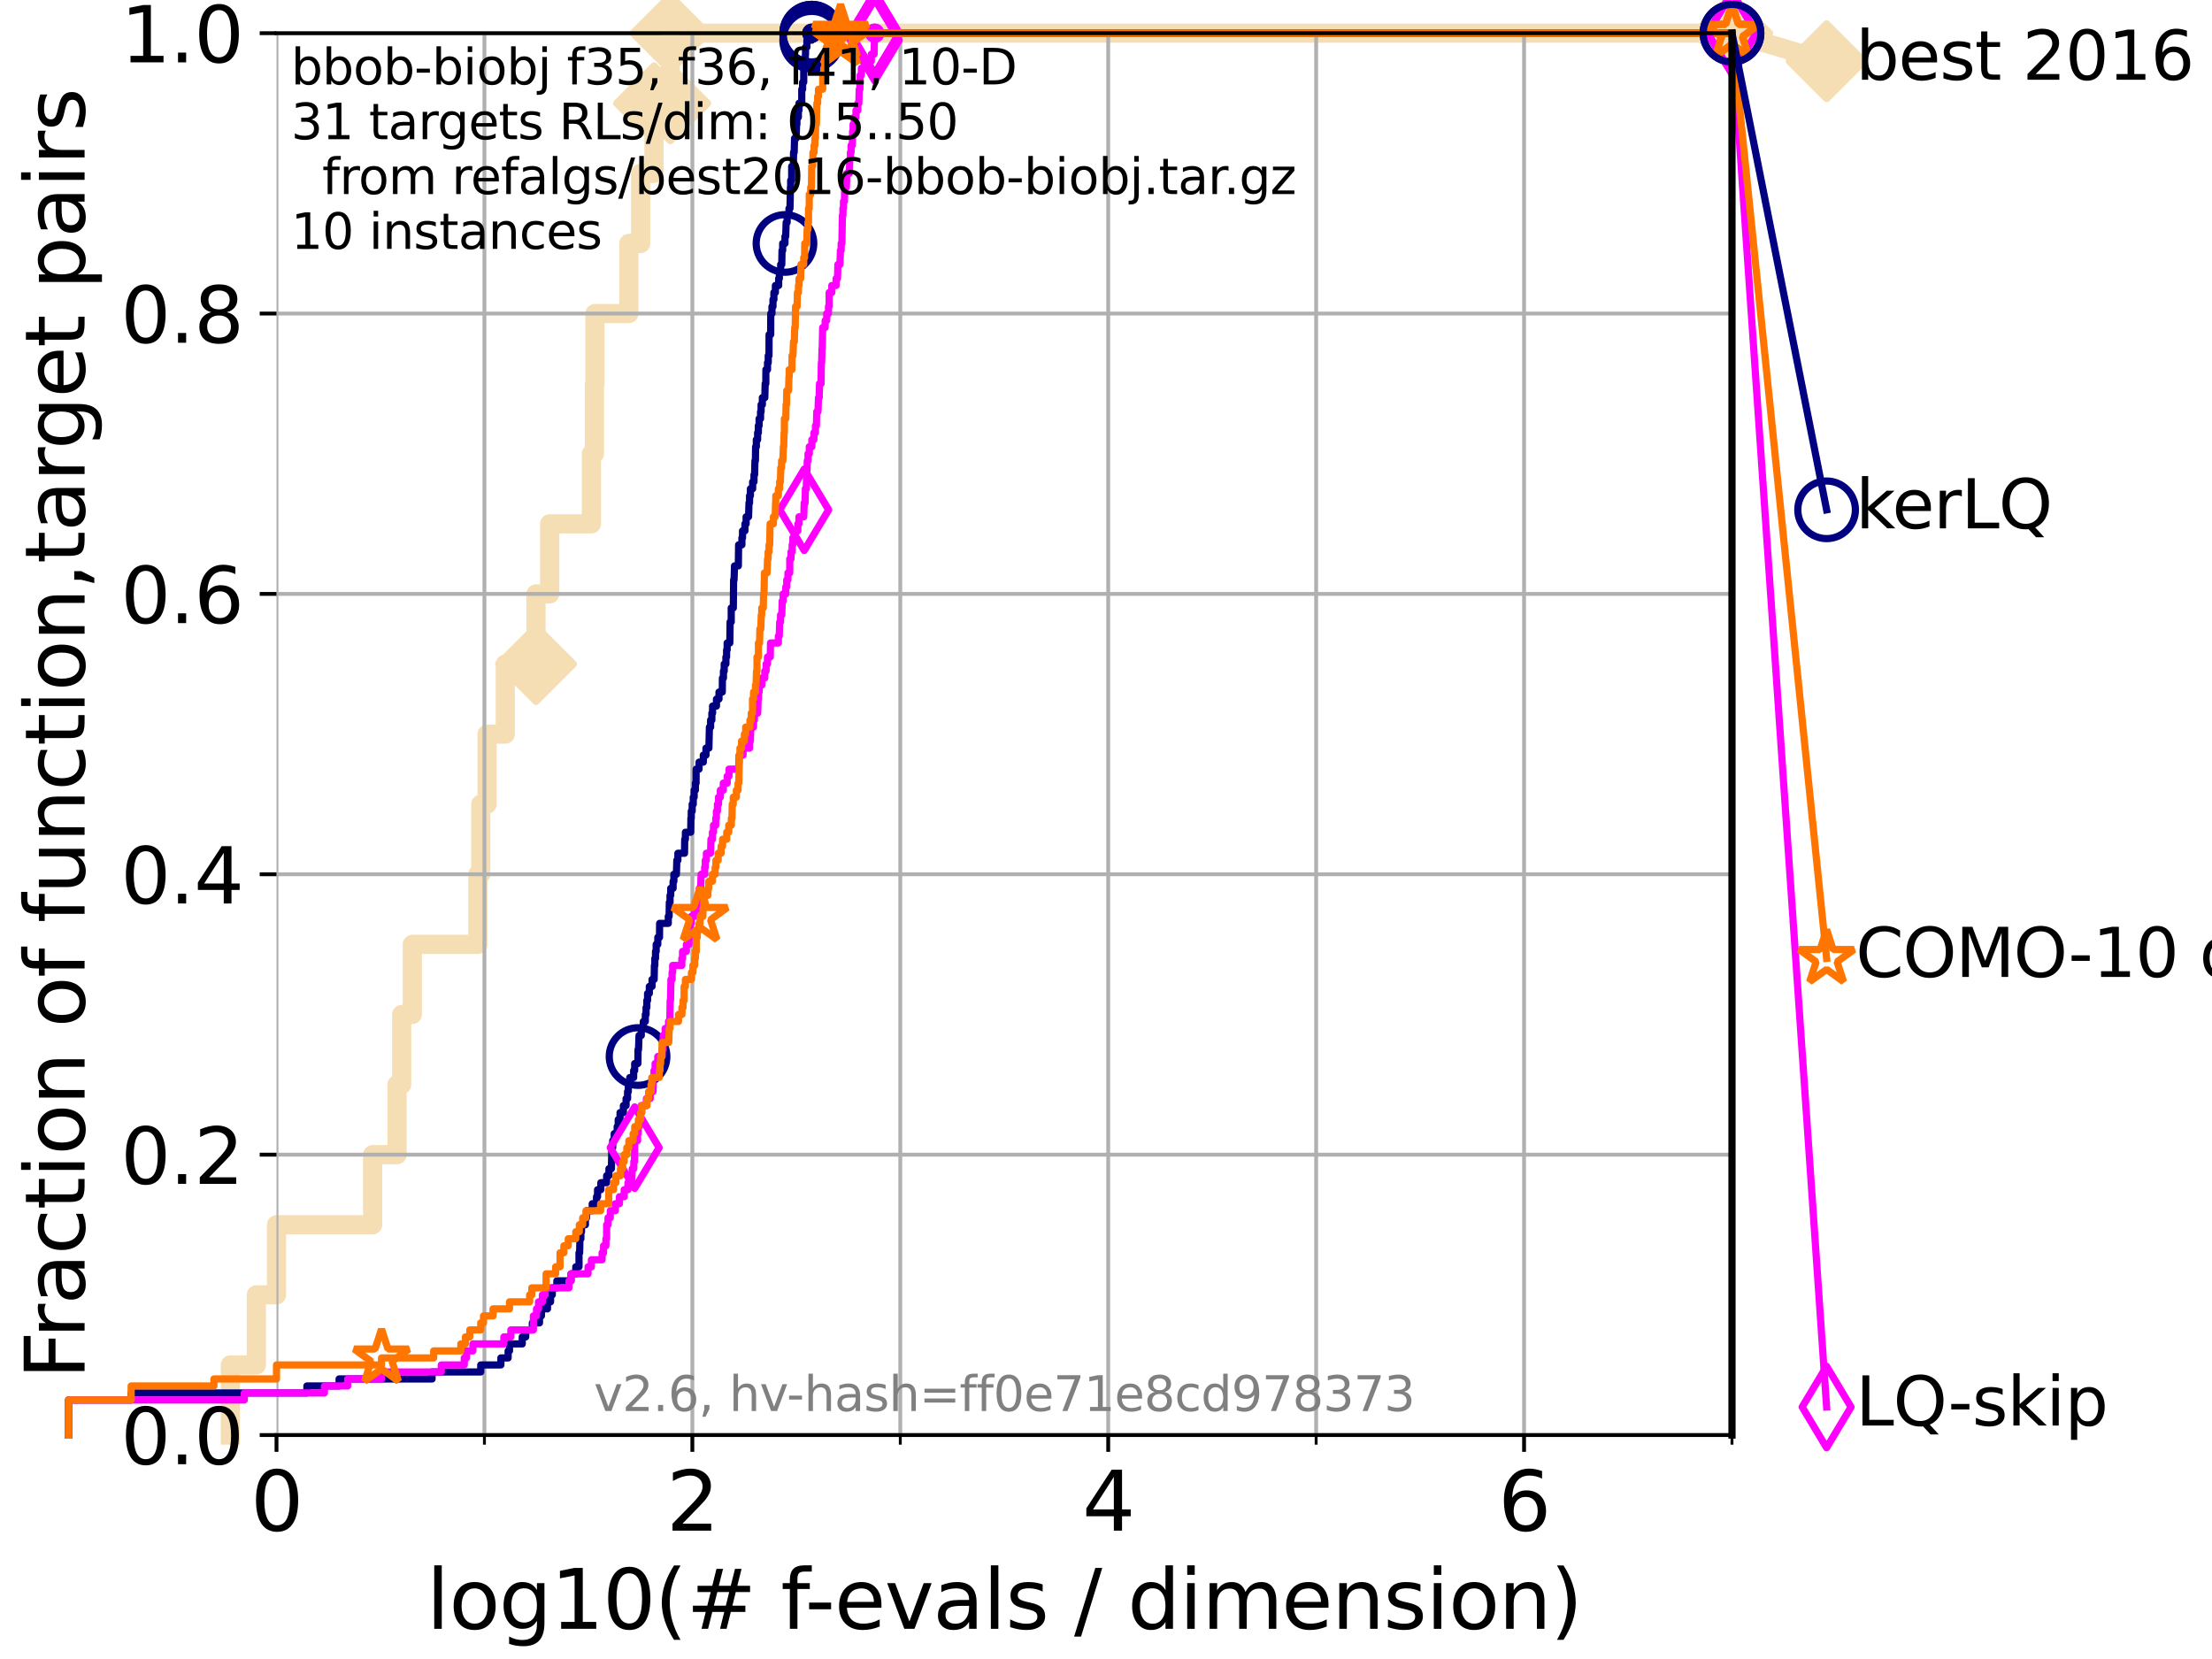 <?xml version="1.0" encoding="utf-8" standalone="no"?>
<!DOCTYPE svg PUBLIC "-//W3C//DTD SVG 1.1//EN"
  "http://www.w3.org/Graphics/SVG/1.1/DTD/svg11.dtd">
<svg xmlns:xlink="http://www.w3.org/1999/xlink" width="460.8pt" height="345.6pt" viewBox="0 0 460.8 345.6" xmlns="http://www.w3.org/2000/svg" version="1.1">
 <defs>
  <style type="text/css">*{stroke-linejoin: round; stroke-linecap: butt}</style>
 </defs>
 <g id="figure_1">
  <g id="patch_1">
   <path d="M 0 345.6 
L 460.8 345.6 
L 460.8 0 
L 0 0 
z
" style="fill: #ffffff"/>
  </g>
  <g id="axes_1">
   <g id="patch_2">
    <path d="M 57.6 298.944 
L 360.806 298.944 
L 360.806 6.912 
L 57.6 6.912 
z
" style="fill: #ffffff"/>
   </g>
   <g id="line2d_1">
    <path d="M 47.991 298.944 
L 47.991 284.342 
L 53.402 284.342 
L 53.402 269.741 
L 57.6 269.741 
L 57.6 255.139 
L 77.629 255.139 
L 77.629 240.538 
L 82.713 240.538 
L 82.713 225.936 
L 83.678 225.936 
L 83.678 211.334 
L 85.894 211.334 
L 85.894 196.733 
L 99.55 196.733 
L 99.55 182.131 
L 100.147 182.131 
L 100.147 167.53 
L 101.471 167.53 
L 101.471 152.928 
L 105.263 152.928 
L 105.263 138.326 
L 111.656 138.326 
L 111.656 123.725 
L 114.51 123.725 
L 114.51 109.123 
L 123.203 109.123 
L 123.203 94.522 
L 123.825 94.522 
L 123.825 79.92 
L 123.936 79.92 
L 123.936 65.318 
L 131.002 65.318 
L 131.002 50.717 
L 133.457 50.717 
L 133.457 36.115 
L 136.242 36.115 
L 136.242 21.514 
L 139.629 21.514 
L 139.629 6.912 
L 360.806 6.912 
" style="fill: none; stroke: #f5deb3; stroke-width: 4; stroke-linecap: square"/>
   </g>
   <g id="line2d_2">
    <defs>
     <path id="m195d0f1fa6" d="M -0 7.778 
L 7.778 0 
L 0 -7.778 
L -7.778 -0 
z
" style="stroke: #f5deb3; stroke-width: 1.5; stroke-linejoin: miter"/>
    </defs>
    <g>
     <use xlink:href="#m195d0f1fa6" x="111.656" y="138.326" style="fill: #f5deb3; stroke: #f5deb3; stroke-width: 1.5; stroke-linejoin: miter"/>
     <use xlink:href="#m195d0f1fa6" x="136.242" y="21.514" style="fill: #f5deb3; stroke: #f5deb3; stroke-width: 1.5; stroke-linejoin: miter"/>
     <use xlink:href="#m195d0f1fa6" x="139.629" y="21.514" style="fill: #f5deb3; stroke: #f5deb3; stroke-width: 1.5; stroke-linejoin: miter"/>
     <use xlink:href="#m195d0f1fa6" x="139.629" y="6.912" style="fill: #f5deb3; stroke: #f5deb3; stroke-width: 1.5; stroke-linejoin: miter"/>
     <use xlink:href="#m195d0f1fa6" x="360.806" y="6.912" style="fill: #f5deb3; stroke: #f5deb3; stroke-width: 1.5; stroke-linejoin: miter"/>
    </g>
   </g>
   <g id="line2d_3">
    <path style="fill: none; stroke: #f5deb3; stroke-width: 4; stroke-linecap: square"/>
    <g/>
   </g>
   <g id="line2d_4">
    <path d="M 360.806 6.912 
L 380.515 12.753 
" style="fill: none; stroke: #f5deb3; stroke-width: 4; stroke-linecap: square"/>
    <g>
     <use xlink:href="#m195d0f1fa6" x="360.806" y="6.912" style="fill: #f5deb3; stroke: #f5deb3; stroke-width: 1.5; stroke-linejoin: miter"/>
     <use xlink:href="#m195d0f1fa6" x="380.515" y="12.753" style="fill: #f5deb3; stroke: #f5deb3; stroke-width: 1.5; stroke-linejoin: miter"/>
    </g>
   </g>
   <g id="matplotlib.axis_1">
    <g id="xtick_1">
     <g id="line2d_5">
      <path d="M 57.6 298.944 
L 57.6 6.912 
" clip-path="url(#p2111d02df2)" style="fill: none; stroke: #b0b0b0; stroke-width: 0.8; stroke-linecap: square"/>
     </g>
     <g id="line2d_6">
      <defs>
       <path id="ma4c4bc50c5" d="M 0 0 
L 0 3.5 
" style="stroke: #000000; stroke-width: 0.8"/>
      </defs>
      <g>
       <use xlink:href="#ma4c4bc50c5" x="57.6" y="298.944" style="stroke: #000000; stroke-width: 0.8"/>
      </g>
     </g>
     <g id="text_1">
      <!-- 0 -->
      <g transform="translate(52.192 318.861) scale(0.17 -0.17)">
       <defs>
        <path id="DejaVuSans-30" d="M 2034 4250 
Q 1547 4250 1301 3770 
Q 1056 3291 1056 2328 
Q 1056 1369 1301 889 
Q 1547 409 2034 409 
Q 2525 409 2770 889 
Q 3016 1369 3016 2328 
Q 3016 3291 2770 3770 
Q 2525 4250 2034 4250 
z
M 2034 4750 
Q 2819 4750 3233 4129 
Q 3647 3509 3647 2328 
Q 3647 1150 3233 529 
Q 2819 -91 2034 -91 
Q 1250 -91 836 529 
Q 422 1150 422 2328 
Q 422 3509 836 4129 
Q 1250 4750 2034 4750 
z
" transform="scale(0.016)"/>
       </defs>
       <use xlink:href="#DejaVuSans-30"/>
      </g>
     </g>
    </g>
    <g id="xtick_2">
     <g id="line2d_7">
      <path d="M 144.23 298.944 
L 144.23 6.912 
" clip-path="url(#p2111d02df2)" style="fill: none; stroke: #b0b0b0; stroke-width: 0.8; stroke-linecap: square"/>
     </g>
     <g id="line2d_8">
      <g>
       <use xlink:href="#ma4c4bc50c5" x="144.23" y="298.944" style="stroke: #000000; stroke-width: 0.8"/>
      </g>
     </g>
     <g id="text_2">
      <!-- 2 -->
      <g transform="translate(138.822 318.861) scale(0.17 -0.17)">
       <defs>
        <path id="DejaVuSans-32" d="M 1228 531 
L 3431 531 
L 3431 0 
L 469 0 
L 469 531 
Q 828 903 1448 1529 
Q 2069 2156 2228 2338 
Q 2531 2678 2651 2914 
Q 2772 3150 2772 3378 
Q 2772 3750 2511 3984 
Q 2250 4219 1831 4219 
Q 1534 4219 1204 4116 
Q 875 4013 500 3803 
L 500 4441 
Q 881 4594 1212 4672 
Q 1544 4750 1819 4750 
Q 2544 4750 2975 4387 
Q 3406 4025 3406 3419 
Q 3406 3131 3298 2873 
Q 3191 2616 2906 2266 
Q 2828 2175 2409 1742 
Q 1991 1309 1228 531 
z
" transform="scale(0.016)"/>
       </defs>
       <use xlink:href="#DejaVuSans-32"/>
      </g>
     </g>
    </g>
    <g id="xtick_3">
     <g id="line2d_9">
      <path d="M 230.861 298.944 
L 230.861 6.912 
" clip-path="url(#p2111d02df2)" style="fill: none; stroke: #b0b0b0; stroke-width: 0.8; stroke-linecap: square"/>
     </g>
     <g id="line2d_10">
      <g>
       <use xlink:href="#ma4c4bc50c5" x="230.861" y="298.944" style="stroke: #000000; stroke-width: 0.8"/>
      </g>
     </g>
     <g id="text_3">
      <!-- 4 -->
      <g transform="translate(225.453 318.861) scale(0.17 -0.17)">
       <defs>
        <path id="DejaVuSans-34" d="M 2419 4116 
L 825 1625 
L 2419 1625 
L 2419 4116 
z
M 2253 4666 
L 3047 4666 
L 3047 1625 
L 3713 1625 
L 3713 1100 
L 3047 1100 
L 3047 0 
L 2419 0 
L 2419 1100 
L 313 1100 
L 313 1709 
L 2253 4666 
z
" transform="scale(0.016)"/>
       </defs>
       <use xlink:href="#DejaVuSans-34"/>
      </g>
     </g>
    </g>
    <g id="xtick_4">
     <g id="line2d_11">
      <path d="M 317.491 298.944 
L 317.491 6.912 
" clip-path="url(#p2111d02df2)" style="fill: none; stroke: #b0b0b0; stroke-width: 0.8; stroke-linecap: square"/>
     </g>
     <g id="line2d_12">
      <g>
       <use xlink:href="#ma4c4bc50c5" x="317.491" y="298.944" style="stroke: #000000; stroke-width: 0.8"/>
      </g>
     </g>
     <g id="text_4">
      <!-- 6 -->
      <g transform="translate(312.083 318.861) scale(0.17 -0.17)">
       <defs>
        <path id="DejaVuSans-36" d="M 2113 2584 
Q 1688 2584 1439 2293 
Q 1191 2003 1191 1497 
Q 1191 994 1439 701 
Q 1688 409 2113 409 
Q 2538 409 2786 701 
Q 3034 994 3034 1497 
Q 3034 2003 2786 2293 
Q 2538 2584 2113 2584 
z
M 3366 4563 
L 3366 3988 
Q 3128 4100 2886 4159 
Q 2644 4219 2406 4219 
Q 1781 4219 1451 3797 
Q 1122 3375 1075 2522 
Q 1259 2794 1537 2939 
Q 1816 3084 2150 3084 
Q 2853 3084 3261 2657 
Q 3669 2231 3669 1497 
Q 3669 778 3244 343 
Q 2819 -91 2113 -91 
Q 1303 -91 875 529 
Q 447 1150 447 2328 
Q 447 3434 972 4092 
Q 1497 4750 2381 4750 
Q 2619 4750 2861 4703 
Q 3103 4656 3366 4563 
z
" transform="scale(0.016)"/>
       </defs>
       <use xlink:href="#DejaVuSans-36"/>
      </g>
     </g>
    </g>
    <g id="xtick_5">
     <g id="line2d_13">
      <path d="M 100.915 298.944 
L 100.915 6.912 
" clip-path="url(#p2111d02df2)" style="fill: none; stroke: #b0b0b0; stroke-width: 0.8; stroke-linecap: square"/>
     </g>
     <g id="line2d_14">
      <defs>
       <path id="mee22fc2785" d="M 0 0 
L 0 2 
" style="stroke: #000000; stroke-width: 0.6"/>
      </defs>
      <g>
       <use xlink:href="#mee22fc2785" x="100.915" y="298.944" style="stroke: #000000; stroke-width: 0.6"/>
      </g>
     </g>
    </g>
    <g id="xtick_6">
     <g id="line2d_15">
      <path d="M 187.546 298.944 
L 187.546 6.912 
" clip-path="url(#p2111d02df2)" style="fill: none; stroke: #b0b0b0; stroke-width: 0.8; stroke-linecap: square"/>
     </g>
     <g id="line2d_16">
      <g>
       <use xlink:href="#mee22fc2785" x="187.546" y="298.944" style="stroke: #000000; stroke-width: 0.6"/>
      </g>
     </g>
    </g>
    <g id="xtick_7">
     <g id="line2d_17">
      <path d="M 274.176 298.944 
L 274.176 6.912 
" clip-path="url(#p2111d02df2)" style="fill: none; stroke: #b0b0b0; stroke-width: 0.8; stroke-linecap: square"/>
     </g>
     <g id="line2d_18">
      <g>
       <use xlink:href="#mee22fc2785" x="274.176" y="298.944" style="stroke: #000000; stroke-width: 0.6"/>
      </g>
     </g>
    </g>
    <g id="xtick_8">
     <g id="line2d_19">
      <path d="M 360.806 298.944 
L 360.806 6.912 
" clip-path="url(#p2111d02df2)" style="fill: none; stroke: #b0b0b0; stroke-width: 0.8; stroke-linecap: square"/>
     </g>
     <g id="line2d_20">
      <g>
       <use xlink:href="#mee22fc2785" x="360.806" y="298.944" style="stroke: #000000; stroke-width: 0.6"/>
      </g>
     </g>
    </g>
    <g id="text_5">
     <!-- log10(# f-evals / dimension) -->
     <g transform="translate(88.823 339.314) scale(0.17 -0.17)">
      <defs>
       <path id="DejaVuSans-6c" d="M 603 4863 
L 1178 4863 
L 1178 0 
L 603 0 
L 603 4863 
z
" transform="scale(0.016)"/>
       <path id="DejaVuSans-6f" d="M 1959 3097 
Q 1497 3097 1228 2736 
Q 959 2375 959 1747 
Q 959 1119 1226 758 
Q 1494 397 1959 397 
Q 2419 397 2687 759 
Q 2956 1122 2956 1747 
Q 2956 2369 2687 2733 
Q 2419 3097 1959 3097 
z
M 1959 3584 
Q 2709 3584 3137 3096 
Q 3566 2609 3566 1747 
Q 3566 888 3137 398 
Q 2709 -91 1959 -91 
Q 1206 -91 779 398 
Q 353 888 353 1747 
Q 353 2609 779 3096 
Q 1206 3584 1959 3584 
z
" transform="scale(0.016)"/>
       <path id="DejaVuSans-67" d="M 2906 1791 
Q 2906 2416 2648 2759 
Q 2391 3103 1925 3103 
Q 1463 3103 1205 2759 
Q 947 2416 947 1791 
Q 947 1169 1205 825 
Q 1463 481 1925 481 
Q 2391 481 2648 825 
Q 2906 1169 2906 1791 
z
M 3481 434 
Q 3481 -459 3084 -895 
Q 2688 -1331 1869 -1331 
Q 1566 -1331 1297 -1286 
Q 1028 -1241 775 -1147 
L 775 -588 
Q 1028 -725 1275 -790 
Q 1522 -856 1778 -856 
Q 2344 -856 2625 -561 
Q 2906 -266 2906 331 
L 2906 616 
Q 2728 306 2450 153 
Q 2172 0 1784 0 
Q 1141 0 747 490 
Q 353 981 353 1791 
Q 353 2603 747 3093 
Q 1141 3584 1784 3584 
Q 2172 3584 2450 3431 
Q 2728 3278 2906 2969 
L 2906 3500 
L 3481 3500 
L 3481 434 
z
" transform="scale(0.016)"/>
       <path id="DejaVuSans-31" d="M 794 531 
L 1825 531 
L 1825 4091 
L 703 3866 
L 703 4441 
L 1819 4666 
L 2450 4666 
L 2450 531 
L 3481 531 
L 3481 0 
L 794 0 
L 794 531 
z
" transform="scale(0.016)"/>
       <path id="DejaVuSans-28" d="M 1984 4856 
Q 1566 4138 1362 3434 
Q 1159 2731 1159 2009 
Q 1159 1288 1364 580 
Q 1569 -128 1984 -844 
L 1484 -844 
Q 1016 -109 783 600 
Q 550 1309 550 2009 
Q 550 2706 781 3412 
Q 1013 4119 1484 4856 
L 1984 4856 
z
" transform="scale(0.016)"/>
       <path id="DejaVuSans-23" d="M 3272 2816 
L 2363 2816 
L 2100 1772 
L 3016 1772 
L 3272 2816 
z
M 2803 4594 
L 2478 3297 
L 3391 3297 
L 3719 4594 
L 4219 4594 
L 3897 3297 
L 4872 3297 
L 4872 2816 
L 3775 2816 
L 3519 1772 
L 4513 1772 
L 4513 1294 
L 3397 1294 
L 3072 0 
L 2572 0 
L 2894 1294 
L 1978 1294 
L 1656 0 
L 1153 0 
L 1478 1294 
L 494 1294 
L 494 1772 
L 1594 1772 
L 1856 2816 
L 850 2816 
L 850 3297 
L 1978 3297 
L 2297 4594 
L 2803 4594 
z
" transform="scale(0.016)"/>
       <path id="DejaVuSans-20" transform="scale(0.016)"/>
       <path id="DejaVuSans-66" d="M 2375 4863 
L 2375 4384 
L 1825 4384 
Q 1516 4384 1395 4259 
Q 1275 4134 1275 3809 
L 1275 3500 
L 2222 3500 
L 2222 3053 
L 1275 3053 
L 1275 0 
L 697 0 
L 697 3053 
L 147 3053 
L 147 3500 
L 697 3500 
L 697 3744 
Q 697 4328 969 4595 
Q 1241 4863 1831 4863 
L 2375 4863 
z
" transform="scale(0.016)"/>
       <path id="DejaVuSans-2d" d="M 313 2009 
L 1997 2009 
L 1997 1497 
L 313 1497 
L 313 2009 
z
" transform="scale(0.016)"/>
       <path id="DejaVuSans-65" d="M 3597 1894 
L 3597 1613 
L 953 1613 
Q 991 1019 1311 708 
Q 1631 397 2203 397 
Q 2534 397 2845 478 
Q 3156 559 3463 722 
L 3463 178 
Q 3153 47 2828 -22 
Q 2503 -91 2169 -91 
Q 1331 -91 842 396 
Q 353 884 353 1716 
Q 353 2575 817 3079 
Q 1281 3584 2069 3584 
Q 2775 3584 3186 3129 
Q 3597 2675 3597 1894 
z
M 3022 2063 
Q 3016 2534 2758 2815 
Q 2500 3097 2075 3097 
Q 1594 3097 1305 2825 
Q 1016 2553 972 2059 
L 3022 2063 
z
" transform="scale(0.016)"/>
       <path id="DejaVuSans-76" d="M 191 3500 
L 800 3500 
L 1894 563 
L 2988 3500 
L 3597 3500 
L 2284 0 
L 1503 0 
L 191 3500 
z
" transform="scale(0.016)"/>
       <path id="DejaVuSans-61" d="M 2194 1759 
Q 1497 1759 1228 1600 
Q 959 1441 959 1056 
Q 959 750 1161 570 
Q 1363 391 1709 391 
Q 2188 391 2477 730 
Q 2766 1069 2766 1631 
L 2766 1759 
L 2194 1759 
z
M 3341 1997 
L 3341 0 
L 2766 0 
L 2766 531 
Q 2569 213 2275 61 
Q 1981 -91 1556 -91 
Q 1019 -91 701 211 
Q 384 513 384 1019 
Q 384 1609 779 1909 
Q 1175 2209 1959 2209 
L 2766 2209 
L 2766 2266 
Q 2766 2663 2505 2880 
Q 2244 3097 1772 3097 
Q 1472 3097 1187 3025 
Q 903 2953 641 2809 
L 641 3341 
Q 956 3463 1253 3523 
Q 1550 3584 1831 3584 
Q 2591 3584 2966 3190 
Q 3341 2797 3341 1997 
z
" transform="scale(0.016)"/>
       <path id="DejaVuSans-73" d="M 2834 3397 
L 2834 2853 
Q 2591 2978 2328 3040 
Q 2066 3103 1784 3103 
Q 1356 3103 1142 2972 
Q 928 2841 928 2578 
Q 928 2378 1081 2264 
Q 1234 2150 1697 2047 
L 1894 2003 
Q 2506 1872 2764 1633 
Q 3022 1394 3022 966 
Q 3022 478 2636 193 
Q 2250 -91 1575 -91 
Q 1294 -91 989 -36 
Q 684 19 347 128 
L 347 722 
Q 666 556 975 473 
Q 1284 391 1588 391 
Q 1994 391 2212 530 
Q 2431 669 2431 922 
Q 2431 1156 2273 1281 
Q 2116 1406 1581 1522 
L 1381 1569 
Q 847 1681 609 1914 
Q 372 2147 372 2553 
Q 372 3047 722 3315 
Q 1072 3584 1716 3584 
Q 2034 3584 2315 3537 
Q 2597 3491 2834 3397 
z
" transform="scale(0.016)"/>
       <path id="DejaVuSans-2f" d="M 1625 4666 
L 2156 4666 
L 531 -594 
L 0 -594 
L 1625 4666 
z
" transform="scale(0.016)"/>
       <path id="DejaVuSans-64" d="M 2906 2969 
L 2906 4863 
L 3481 4863 
L 3481 0 
L 2906 0 
L 2906 525 
Q 2725 213 2448 61 
Q 2172 -91 1784 -91 
Q 1150 -91 751 415 
Q 353 922 353 1747 
Q 353 2572 751 3078 
Q 1150 3584 1784 3584 
Q 2172 3584 2448 3432 
Q 2725 3281 2906 2969 
z
M 947 1747 
Q 947 1113 1208 752 
Q 1469 391 1925 391 
Q 2381 391 2643 752 
Q 2906 1113 2906 1747 
Q 2906 2381 2643 2742 
Q 2381 3103 1925 3103 
Q 1469 3103 1208 2742 
Q 947 2381 947 1747 
z
" transform="scale(0.016)"/>
       <path id="DejaVuSans-69" d="M 603 3500 
L 1178 3500 
L 1178 0 
L 603 0 
L 603 3500 
z
M 603 4863 
L 1178 4863 
L 1178 4134 
L 603 4134 
L 603 4863 
z
" transform="scale(0.016)"/>
       <path id="DejaVuSans-6d" d="M 3328 2828 
Q 3544 3216 3844 3400 
Q 4144 3584 4550 3584 
Q 5097 3584 5394 3201 
Q 5691 2819 5691 2113 
L 5691 0 
L 5113 0 
L 5113 2094 
Q 5113 2597 4934 2840 
Q 4756 3084 4391 3084 
Q 3944 3084 3684 2787 
Q 3425 2491 3425 1978 
L 3425 0 
L 2847 0 
L 2847 2094 
Q 2847 2600 2669 2842 
Q 2491 3084 2119 3084 
Q 1678 3084 1418 2786 
Q 1159 2488 1159 1978 
L 1159 0 
L 581 0 
L 581 3500 
L 1159 3500 
L 1159 2956 
Q 1356 3278 1631 3431 
Q 1906 3584 2284 3584 
Q 2666 3584 2933 3390 
Q 3200 3197 3328 2828 
z
" transform="scale(0.016)"/>
       <path id="DejaVuSans-6e" d="M 3513 2113 
L 3513 0 
L 2938 0 
L 2938 2094 
Q 2938 2591 2744 2837 
Q 2550 3084 2163 3084 
Q 1697 3084 1428 2787 
Q 1159 2491 1159 1978 
L 1159 0 
L 581 0 
L 581 3500 
L 1159 3500 
L 1159 2956 
Q 1366 3272 1645 3428 
Q 1925 3584 2291 3584 
Q 2894 3584 3203 3211 
Q 3513 2838 3513 2113 
z
" transform="scale(0.016)"/>
       <path id="DejaVuSans-29" d="M 513 4856 
L 1013 4856 
Q 1481 4119 1714 3412 
Q 1947 2706 1947 2009 
Q 1947 1309 1714 600 
Q 1481 -109 1013 -844 
L 513 -844 
Q 928 -128 1133 580 
Q 1338 1288 1338 2009 
Q 1338 2731 1133 3434 
Q 928 4138 513 4856 
z
" transform="scale(0.016)"/>
      </defs>
      <use xlink:href="#DejaVuSans-6c"/>
      <use xlink:href="#DejaVuSans-6f" x="27.783"/>
      <use xlink:href="#DejaVuSans-67" x="88.965"/>
      <use xlink:href="#DejaVuSans-31" x="152.441"/>
      <use xlink:href="#DejaVuSans-30" x="216.064"/>
      <use xlink:href="#DejaVuSans-28" x="279.688"/>
      <use xlink:href="#DejaVuSans-23" x="318.701"/>
      <use xlink:href="#DejaVuSans-20" x="402.49"/>
      <use xlink:href="#DejaVuSans-66" x="434.277"/>
      <use xlink:href="#DejaVuSans-2d" x="463.982"/>
      <use xlink:href="#DejaVuSans-65" x="500.066"/>
      <use xlink:href="#DejaVuSans-76" x="561.59"/>
      <use xlink:href="#DejaVuSans-61" x="620.77"/>
      <use xlink:href="#DejaVuSans-6c" x="682.049"/>
      <use xlink:href="#DejaVuSans-73" x="709.832"/>
      <use xlink:href="#DejaVuSans-20" x="761.932"/>
      <use xlink:href="#DejaVuSans-2f" x="793.719"/>
      <use xlink:href="#DejaVuSans-20" x="827.41"/>
      <use xlink:href="#DejaVuSans-64" x="859.197"/>
      <use xlink:href="#DejaVuSans-69" x="922.674"/>
      <use xlink:href="#DejaVuSans-6d" x="950.457"/>
      <use xlink:href="#DejaVuSans-65" x="1047.869"/>
      <use xlink:href="#DejaVuSans-6e" x="1109.393"/>
      <use xlink:href="#DejaVuSans-73" x="1172.771"/>
      <use xlink:href="#DejaVuSans-69" x="1224.871"/>
      <use xlink:href="#DejaVuSans-6f" x="1252.654"/>
      <use xlink:href="#DejaVuSans-6e" x="1313.836"/>
      <use xlink:href="#DejaVuSans-29" x="1377.215"/>
     </g>
    </g>
   </g>
   <g id="matplotlib.axis_2">
    <g id="ytick_1">
     <g id="line2d_21">
      <path d="M 57.6 298.944 
L 360.806 298.944 
" clip-path="url(#p2111d02df2)" style="fill: none; stroke: #b0b0b0; stroke-width: 0.8; stroke-linecap: square"/>
     </g>
     <g id="line2d_22">
      <defs>
       <path id="m7f9c39da4d" d="M 0 0 
L -3.5 0 
" style="stroke: #000000; stroke-width: 0.8"/>
      </defs>
      <g>
       <use xlink:href="#m7f9c39da4d" x="57.6" y="298.944" style="stroke: #000000; stroke-width: 0.8"/>
      </g>
     </g>
     <g id="text_6">
      <!-- 0.0 -->
      <g transform="translate(25.155 305.023) scale(0.16 -0.16)">
       <defs>
        <path id="DejaVuSans-2e" d="M 684 794 
L 1344 794 
L 1344 0 
L 684 0 
L 684 794 
z
" transform="scale(0.016)"/>
       </defs>
       <use xlink:href="#DejaVuSans-30"/>
       <use xlink:href="#DejaVuSans-2e" x="63.623"/>
       <use xlink:href="#DejaVuSans-30" x="95.41"/>
      </g>
     </g>
    </g>
    <g id="ytick_2">
     <g id="line2d_23">
      <path d="M 57.6 240.538 
L 360.806 240.538 
" clip-path="url(#p2111d02df2)" style="fill: none; stroke: #b0b0b0; stroke-width: 0.8; stroke-linecap: square"/>
     </g>
     <g id="line2d_24">
      <g>
       <use xlink:href="#m7f9c39da4d" x="57.6" y="240.538" style="stroke: #000000; stroke-width: 0.8"/>
      </g>
     </g>
     <g id="text_7">
      <!-- 0.2 -->
      <g transform="translate(25.155 246.616) scale(0.16 -0.16)">
       <use xlink:href="#DejaVuSans-30"/>
       <use xlink:href="#DejaVuSans-2e" x="63.623"/>
       <use xlink:href="#DejaVuSans-32" x="95.41"/>
      </g>
     </g>
    </g>
    <g id="ytick_3">
     <g id="line2d_25">
      <path d="M 57.6 182.131 
L 360.806 182.131 
" clip-path="url(#p2111d02df2)" style="fill: none; stroke: #b0b0b0; stroke-width: 0.8; stroke-linecap: square"/>
     </g>
     <g id="line2d_26">
      <g>
       <use xlink:href="#m7f9c39da4d" x="57.6" y="182.131" style="stroke: #000000; stroke-width: 0.8"/>
      </g>
     </g>
     <g id="text_8">
      <!-- 0.4 -->
      <g transform="translate(25.155 188.21) scale(0.16 -0.16)">
       <use xlink:href="#DejaVuSans-30"/>
       <use xlink:href="#DejaVuSans-2e" x="63.623"/>
       <use xlink:href="#DejaVuSans-34" x="95.41"/>
      </g>
     </g>
    </g>
    <g id="ytick_4">
     <g id="line2d_27">
      <path d="M 57.6 123.725 
L 360.806 123.725 
" clip-path="url(#p2111d02df2)" style="fill: none; stroke: #b0b0b0; stroke-width: 0.8; stroke-linecap: square"/>
     </g>
     <g id="line2d_28">
      <g>
       <use xlink:href="#m7f9c39da4d" x="57.6" y="123.725" style="stroke: #000000; stroke-width: 0.8"/>
      </g>
     </g>
     <g id="text_9">
      <!-- 0.6 -->
      <g transform="translate(25.155 129.804) scale(0.16 -0.16)">
       <use xlink:href="#DejaVuSans-30"/>
       <use xlink:href="#DejaVuSans-2e" x="63.623"/>
       <use xlink:href="#DejaVuSans-36" x="95.41"/>
      </g>
     </g>
    </g>
    <g id="ytick_5">
     <g id="line2d_29">
      <path d="M 57.6 65.318 
L 360.806 65.318 
" clip-path="url(#p2111d02df2)" style="fill: none; stroke: #b0b0b0; stroke-width: 0.8; stroke-linecap: square"/>
     </g>
     <g id="line2d_30">
      <g>
       <use xlink:href="#m7f9c39da4d" x="57.6" y="65.318" style="stroke: #000000; stroke-width: 0.8"/>
      </g>
     </g>
     <g id="text_10">
      <!-- 0.8 -->
      <g transform="translate(25.155 71.397) scale(0.16 -0.16)">
       <defs>
        <path id="DejaVuSans-38" d="M 2034 2216 
Q 1584 2216 1326 1975 
Q 1069 1734 1069 1313 
Q 1069 891 1326 650 
Q 1584 409 2034 409 
Q 2484 409 2743 651 
Q 3003 894 3003 1313 
Q 3003 1734 2745 1975 
Q 2488 2216 2034 2216 
z
M 1403 2484 
Q 997 2584 770 2862 
Q 544 3141 544 3541 
Q 544 4100 942 4425 
Q 1341 4750 2034 4750 
Q 2731 4750 3128 4425 
Q 3525 4100 3525 3541 
Q 3525 3141 3298 2862 
Q 3072 2584 2669 2484 
Q 3125 2378 3379 2068 
Q 3634 1759 3634 1313 
Q 3634 634 3220 271 
Q 2806 -91 2034 -91 
Q 1263 -91 848 271 
Q 434 634 434 1313 
Q 434 1759 690 2068 
Q 947 2378 1403 2484 
z
M 1172 3481 
Q 1172 3119 1398 2916 
Q 1625 2713 2034 2713 
Q 2441 2713 2670 2916 
Q 2900 3119 2900 3481 
Q 2900 3844 2670 4047 
Q 2441 4250 2034 4250 
Q 1625 4250 1398 4047 
Q 1172 3844 1172 3481 
z
" transform="scale(0.016)"/>
       </defs>
       <use xlink:href="#DejaVuSans-30"/>
       <use xlink:href="#DejaVuSans-2e" x="63.623"/>
       <use xlink:href="#DejaVuSans-38" x="95.41"/>
      </g>
     </g>
    </g>
    <g id="ytick_6">
     <g id="line2d_31">
      <path d="M 57.6 6.912 
L 360.806 6.912 
" clip-path="url(#p2111d02df2)" style="fill: none; stroke: #b0b0b0; stroke-width: 0.8; stroke-linecap: square"/>
     </g>
     <g id="line2d_32">
      <g>
       <use xlink:href="#m7f9c39da4d" x="57.6" y="6.912" style="stroke: #000000; stroke-width: 0.8"/>
      </g>
     </g>
     <g id="text_11">
      <!-- 1.0 -->
      <g transform="translate(25.155 12.991) scale(0.16 -0.16)">
       <use xlink:href="#DejaVuSans-31"/>
       <use xlink:href="#DejaVuSans-2e" x="63.623"/>
       <use xlink:href="#DejaVuSans-30" x="95.41"/>
      </g>
     </g>
    </g>
    <g id="text_12">
     <!-- Fraction of function,target pairs -->
     <g transform="translate(17.62 287.313) rotate(-90) scale(0.17 -0.17)">
      <defs>
       <path id="DejaVuSans-46" d="M 628 4666 
L 3309 4666 
L 3309 4134 
L 1259 4134 
L 1259 2759 
L 3109 2759 
L 3109 2228 
L 1259 2228 
L 1259 0 
L 628 0 
L 628 4666 
z
" transform="scale(0.016)"/>
       <path id="DejaVuSans-72" d="M 2631 2963 
Q 2534 3019 2420 3045 
Q 2306 3072 2169 3072 
Q 1681 3072 1420 2755 
Q 1159 2438 1159 1844 
L 1159 0 
L 581 0 
L 581 3500 
L 1159 3500 
L 1159 2956 
Q 1341 3275 1631 3429 
Q 1922 3584 2338 3584 
Q 2397 3584 2469 3576 
Q 2541 3569 2628 3553 
L 2631 2963 
z
" transform="scale(0.016)"/>
       <path id="DejaVuSans-63" d="M 3122 3366 
L 3122 2828 
Q 2878 2963 2633 3030 
Q 2388 3097 2138 3097 
Q 1578 3097 1268 2742 
Q 959 2388 959 1747 
Q 959 1106 1268 751 
Q 1578 397 2138 397 
Q 2388 397 2633 464 
Q 2878 531 3122 666 
L 3122 134 
Q 2881 22 2623 -34 
Q 2366 -91 2075 -91 
Q 1284 -91 818 406 
Q 353 903 353 1747 
Q 353 2603 823 3093 
Q 1294 3584 2113 3584 
Q 2378 3584 2631 3529 
Q 2884 3475 3122 3366 
z
" transform="scale(0.016)"/>
       <path id="DejaVuSans-74" d="M 1172 4494 
L 1172 3500 
L 2356 3500 
L 2356 3053 
L 1172 3053 
L 1172 1153 
Q 1172 725 1289 603 
Q 1406 481 1766 481 
L 2356 481 
L 2356 0 
L 1766 0 
Q 1100 0 847 248 
Q 594 497 594 1153 
L 594 3053 
L 172 3053 
L 172 3500 
L 594 3500 
L 594 4494 
L 1172 4494 
z
" transform="scale(0.016)"/>
       <path id="DejaVuSans-75" d="M 544 1381 
L 544 3500 
L 1119 3500 
L 1119 1403 
Q 1119 906 1312 657 
Q 1506 409 1894 409 
Q 2359 409 2629 706 
Q 2900 1003 2900 1516 
L 2900 3500 
L 3475 3500 
L 3475 0 
L 2900 0 
L 2900 538 
Q 2691 219 2414 64 
Q 2138 -91 1772 -91 
Q 1169 -91 856 284 
Q 544 659 544 1381 
z
M 1991 3584 
L 1991 3584 
z
" transform="scale(0.016)"/>
       <path id="DejaVuSans-2c" d="M 750 794 
L 1409 794 
L 1409 256 
L 897 -744 
L 494 -744 
L 750 256 
L 750 794 
z
" transform="scale(0.016)"/>
       <path id="DejaVuSans-70" d="M 1159 525 
L 1159 -1331 
L 581 -1331 
L 581 3500 
L 1159 3500 
L 1159 2969 
Q 1341 3281 1617 3432 
Q 1894 3584 2278 3584 
Q 2916 3584 3314 3078 
Q 3713 2572 3713 1747 
Q 3713 922 3314 415 
Q 2916 -91 2278 -91 
Q 1894 -91 1617 61 
Q 1341 213 1159 525 
z
M 3116 1747 
Q 3116 2381 2855 2742 
Q 2594 3103 2138 3103 
Q 1681 3103 1420 2742 
Q 1159 2381 1159 1747 
Q 1159 1113 1420 752 
Q 1681 391 2138 391 
Q 2594 391 2855 752 
Q 3116 1113 3116 1747 
z
" transform="scale(0.016)"/>
      </defs>
      <use xlink:href="#DejaVuSans-46"/>
      <use xlink:href="#DejaVuSans-72" x="50.27"/>
      <use xlink:href="#DejaVuSans-61" x="91.383"/>
      <use xlink:href="#DejaVuSans-63" x="152.662"/>
      <use xlink:href="#DejaVuSans-74" x="207.643"/>
      <use xlink:href="#DejaVuSans-69" x="246.852"/>
      <use xlink:href="#DejaVuSans-6f" x="274.635"/>
      <use xlink:href="#DejaVuSans-6e" x="335.816"/>
      <use xlink:href="#DejaVuSans-20" x="399.195"/>
      <use xlink:href="#DejaVuSans-6f" x="430.982"/>
      <use xlink:href="#DejaVuSans-66" x="492.164"/>
      <use xlink:href="#DejaVuSans-20" x="527.369"/>
      <use xlink:href="#DejaVuSans-66" x="559.156"/>
      <use xlink:href="#DejaVuSans-75" x="594.361"/>
      <use xlink:href="#DejaVuSans-6e" x="657.74"/>
      <use xlink:href="#DejaVuSans-63" x="721.119"/>
      <use xlink:href="#DejaVuSans-74" x="776.1"/>
      <use xlink:href="#DejaVuSans-69" x="815.309"/>
      <use xlink:href="#DejaVuSans-6f" x="843.092"/>
      <use xlink:href="#DejaVuSans-6e" x="904.273"/>
      <use xlink:href="#DejaVuSans-2c" x="967.652"/>
      <use xlink:href="#DejaVuSans-74" x="999.439"/>
      <use xlink:href="#DejaVuSans-61" x="1038.648"/>
      <use xlink:href="#DejaVuSans-72" x="1099.928"/>
      <use xlink:href="#DejaVuSans-67" x="1139.291"/>
      <use xlink:href="#DejaVuSans-65" x="1202.768"/>
      <use xlink:href="#DejaVuSans-74" x="1264.291"/>
      <use xlink:href="#DejaVuSans-20" x="1303.5"/>
      <use xlink:href="#DejaVuSans-70" x="1335.287"/>
      <use xlink:href="#DejaVuSans-61" x="1398.764"/>
      <use xlink:href="#DejaVuSans-69" x="1460.043"/>
      <use xlink:href="#DejaVuSans-72" x="1487.826"/>
      <use xlink:href="#DejaVuSans-73" x="1528.939"/>
     </g>
    </g>
   </g>
   <g id="line2d_33">
    <defs>
     <path id="m8e1c8328ab" d="M 0 1.5 
C 0.398 1.5 0.779 1.342 1.061 1.061 
C 1.342 0.779 1.5 0.398 1.5 0 
C 1.5 -0.398 1.342 -0.779 1.061 -1.061 
C 0.779 -1.342 0.398 -1.5 0 -1.5 
C -0.398 -1.5 -0.779 -1.342 -1.061 -1.061 
C -1.342 -0.779 -1.5 -0.398 -1.5 0 
C -1.5 0.398 -1.342 0.779 -1.061 1.061 
C -0.779 1.342 -0.398 1.5 0 1.5 
z
" style="stroke: #f5deb3"/>
    </defs>
    <g>
     <use xlink:href="#m8e1c8328ab" x="139.629" y="6.912" style="fill: #f5deb3; stroke: #f5deb3"/>
     <use xlink:href="#m8e1c8328ab" x="139.629" y="6.912" style="fill: #f5deb3; stroke: #f5deb3"/>
    </g>
   </g>
   <g id="line2d_34">
    <defs>
     <path id="md2c6d218f5" d="M 0 1.5 
C 0.398 1.5 0.779 1.342 1.061 1.061 
C 1.342 0.779 1.5 0.398 1.5 0 
C 1.5 -0.398 1.342 -0.779 1.061 -1.061 
C 0.779 -1.342 0.398 -1.5 0 -1.5 
C -0.398 -1.5 -0.779 -1.342 -1.061 -1.061 
C -1.342 -0.779 -1.5 -0.398 -1.5 0 
C -1.5 0.398 -1.342 0.779 -1.061 1.061 
C -0.779 1.342 -0.398 1.5 0 1.5 
z
" style="stroke: #000080"/>
    </defs>
    <g>
     <use xlink:href="#md2c6d218f5" x="169.095" y="6.912" style="fill: #000080; stroke: #000080"/>
     <use xlink:href="#md2c6d218f5" x="169.095" y="6.912" style="fill: #000080; stroke: #000080"/>
    </g>
   </g>
   <g id="line2d_35">
    <path d="M 14.285 298.944 
L 14.285 291.643 
L 27.324 291.643 
L 27.324 290.183 
L 63.93 290.183 
L 63.93 288.723 
L 70.639 288.723 
L 70.639 287.263 
L 90.008 287.263 
L 90.008 285.803 
L 100.147 285.803 
L 100.147 284.342 
L 104.345 284.342 
L 104.345 282.882 
L 105.851 282.882 
L 105.851 281.422 
L 106.138 281.422 
L 106.138 279.962 
L 108.792 279.962 
L 108.792 278.502 
L 109.52 278.502 
L 109.52 277.042 
L 110.897 277.042 
L 110.897 275.581 
L 112.386 275.581 
L 112.386 274.121 
L 112.79 274.121 
L 112.79 272.661 
L 114.048 272.661 
L 114.048 271.201 
L 114.692 271.201 
L 114.692 269.741 
L 115.051 269.741 
L 115.051 268.281 
L 116.002 268.281 
L 116.002 266.82 
L 118.962 266.82 
L 118.962 265.36 
L 119.945 265.36 
L 119.945 263.9 
L 120.617 263.9 
L 120.617 260.98 
L 120.748 260.98 
L 120.814 258.06 
L 121.009 258.06 
L 121.009 256.599 
L 121.138 256.599 
L 121.138 255.139 
L 121.954 255.139 
L 121.954 253.679 
L 122.199 253.679 
L 122.199 252.219 
L 123.375 252.219 
L 123.375 250.759 
L 124.265 250.759 
L 124.265 249.299 
L 124.482 249.299 
L 124.482 247.838 
L 125.168 247.838 
L 125.168 246.378 
L 126.372 246.378 
L 126.372 244.918 
L 126.852 244.918 
L 126.852 243.458 
L 127.366 243.458 
L 127.458 239.077 
L 127.641 239.077 
L 127.641 237.617 
L 127.956 237.617 
L 127.956 236.157 
L 128.571 236.157 
L 128.571 234.697 
L 128.786 234.697 
L 128.786 233.237 
L 129.167 233.237 
L 129.167 231.777 
L 129.866 231.777 
L 129.866 230.316 
L 130.423 230.316 
L 130.423 228.856 
L 130.734 228.856 
L 130.734 227.396 
L 130.888 227.396 
L 130.888 225.936 
L 131.191 225.936 
L 131.191 224.476 
L 132.001 224.476 
L 132.001 223.016 
L 132.216 223.016 
L 132.216 221.556 
L 132.881 221.556 
L 132.916 218.635 
L 133.018 218.635 
L 133.12 215.715 
L 133.59 215.715 
L 133.59 214.255 
L 134.016 214.255 
L 134.016 212.795 
L 134.432 212.795 
L 134.432 211.334 
L 134.59 211.334 
L 134.59 209.874 
L 134.746 209.874 
L 134.746 208.414 
L 134.901 208.414 
L 134.901 206.954 
L 135.268 206.954 
L 135.268 205.494 
L 135.835 205.494 
L 135.835 204.034 
L 136.271 204.034 
L 136.328 201.113 
L 136.414 201.113 
L 136.414 199.653 
L 136.556 199.653 
L 136.556 198.193 
L 136.697 198.193 
L 136.697 196.733 
L 137.031 196.733 
L 137.031 195.273 
L 137.386 195.273 
L 137.413 192.352 
L 139.216 192.352 
L 139.216 190.892 
L 139.387 190.892 
L 139.435 187.972 
L 139.581 187.972 
L 139.581 186.512 
L 139.725 186.512 
L 139.725 185.052 
L 140.22 185.052 
L 140.22 183.591 
L 140.382 183.591 
L 140.382 182.131 
L 140.906 182.131 
L 140.995 179.211 
L 141.217 179.211 
L 141.217 177.751 
L 142.6 177.751 
L 142.641 174.83 
L 142.784 174.83 
L 142.784 173.37 
L 143.889 173.37 
L 143.927 170.45 
L 144.003 170.45 
L 144.003 168.99 
L 144.193 168.99 
L 144.193 167.53 
L 144.418 167.53 
L 144.418 166.069 
L 144.603 166.069 
L 144.603 164.609 
L 144.859 164.609 
L 144.859 163.149 
L 145.004 163.149 
L 145.022 160.229 
L 145.626 160.229 
L 145.626 158.769 
L 146.513 158.769 
L 146.513 157.308 
L 147.071 157.308 
L 147.071 155.848 
L 147.676 155.848 
L 147.785 151.468 
L 148.033 151.468 
L 148.033 150.008 
L 148.292 150.008 
L 148.292 148.548 
L 148.443 148.548 
L 148.443 147.087 
L 149.253 147.087 
L 149.253 145.627 
L 149.778 145.627 
L 149.778 144.167 
L 150.466 144.167 
L 150.493 141.247 
L 150.707 141.247 
L 150.707 139.787 
L 150.867 139.787 
L 150.867 138.326 
L 151.22 138.326 
L 151.22 136.866 
L 151.362 136.866 
L 151.362 135.406 
L 151.478 135.406 
L 151.478 133.946 
L 152.033 133.946 
L 152.095 129.565 
L 152.328 129.565 
L 152.328 126.645 
L 152.764 126.645 
L 152.823 120.804 
L 152.918 120.804 
L 153.013 117.884 
L 153.81 117.884 
L 153.866 113.504 
L 154.552 113.504 
L 154.552 112.044 
L 154.682 112.044 
L 154.682 110.583 
L 155.183 110.583 
L 155.183 109.123 
L 155.433 109.123 
L 155.433 107.663 
L 155.935 107.663 
L 156.035 104.743 
L 156.146 104.743 
L 156.146 103.283 
L 156.324 103.283 
L 156.324 101.822 
L 156.793 101.822 
L 156.793 100.362 
L 157.071 100.362 
L 157.071 98.902 
L 157.194 98.902 
L 157.27 95.982 
L 157.363 95.982 
L 157.41 93.061 
L 157.559 93.061 
L 157.559 91.601 
L 157.826 91.601 
L 157.826 90.141 
L 157.98 90.141 
L 157.98 88.681 
L 158.134 88.681 
L 158.134 87.221 
L 158.437 87.221 
L 158.437 85.761 
L 158.551 85.761 
L 158.551 84.3 
L 158.813 84.3 
L 158.813 82.84 
L 159.326 82.84 
L 159.401 79.92 
L 159.535 79.92 
L 159.552 77 
L 159.891 77 
L 159.891 75.54 
L 160.037 75.54 
L 160.037 74.079 
L 160.191 74.079 
L 160.215 69.699 
L 160.55 69.699 
L 160.566 65.318 
L 160.817 65.318 
L 160.817 63.858 
L 161.026 63.858 
L 161.026 62.398 
L 161.217 62.398 
L 161.217 60.938 
L 161.527 60.938 
L 161.527 59.478 
L 162.212 59.478 
L 162.212 58.018 
L 162.356 58.018 
L 162.356 56.557 
L 162.627 56.557 
L 162.627 55.097 
L 162.859 55.097 
L 162.908 52.177 
L 163.047 52.177 
L 163.047 50.717 
L 163.525 50.717 
L 163.525 49.257 
L 163.673 49.257 
L 163.773 46.336 
L 163.978 46.336 
L 163.978 44.876 
L 164.363 44.876 
L 164.363 43.416 
L 164.568 43.416 
L 164.664 39.036 
L 164.714 39.036 
L 164.714 37.575 
L 164.922 37.575 
L 164.928 34.655 
L 165.27 34.655 
L 165.313 31.735 
L 165.441 31.735 
L 165.52 28.814 
L 165.851 28.814 
L 165.946 25.894 
L 166.011 25.894 
L 166.011 24.434 
L 166.316 24.434 
L 166.316 22.974 
L 166.443 22.974 
L 166.443 21.514 
L 167.018 21.514 
L 167.023 18.593 
L 167.196 18.593 
L 167.196 17.133 
L 167.428 17.133 
L 167.439 14.213 
L 167.694 14.213 
L 167.786 11.292 
L 167.808 11.292 
L 167.808 9.832 
L 168.09 9.832 
L 168.09 8.372 
L 169.095 8.372 
L 169.095 6.912 
L 360.806 6.912 
L 360.806 6.912 
" style="fill: none; stroke: #000080; stroke-width: 1.5; stroke-linecap: square"/>
   </g>
   <g id="line2d_36">
    <defs>
     <path id="m9100d4384d" d="M 0 6 
C 1.591 6 3.117 5.368 4.243 4.243 
C 5.368 3.117 6 1.591 6 0 
C 6 -1.591 5.368 -3.117 4.243 -4.243 
C 3.117 -5.368 1.591 -6 0 -6 
C -1.591 -6 -3.117 -5.368 -4.243 -4.243 
C -5.368 -3.117 -6 -1.591 -6 0 
C -6 1.591 -5.368 3.117 -4.243 4.243 
C -3.117 5.368 -1.591 6 0 6 
z
" style="stroke: #000080; stroke-width: 1.5"/>
    </defs>
    <g>
     <use xlink:href="#m9100d4384d" x="132.916" y="220.095" style="fill-opacity: 0; stroke: #000080; stroke-width: 1.5"/>
     <use xlink:href="#m9100d4384d" x="163.525" y="50.717" style="fill-opacity: 0; stroke: #000080; stroke-width: 1.5"/>
     <use xlink:href="#m9100d4384d" x="169.095" y="8.372" style="fill-opacity: 0; stroke: #000080; stroke-width: 1.5"/>
     <use xlink:href="#m9100d4384d" x="169.095" y="6.912" style="fill-opacity: 0; stroke: #000080; stroke-width: 1.5"/>
     <use xlink:href="#m9100d4384d" x="169.095" y="6.912" style="fill-opacity: 0; stroke: #000080; stroke-width: 1.5"/>
     <use xlink:href="#m9100d4384d" x="360.806" y="6.912" style="fill-opacity: 0; stroke: #000080; stroke-width: 1.5"/>
    </g>
   </g>
   <g id="line2d_37">
    <path style="fill: none; stroke: #000080; stroke-width: 1.5; stroke-linecap: square"/>
    <g/>
   </g>
   <g id="line2d_38">
    <defs>
     <path id="m2171255ffe" d="M 0 1.5 
C 0.398 1.5 0.779 1.342 1.061 1.061 
C 1.342 0.779 1.5 0.398 1.5 0 
C 1.5 -0.398 1.342 -0.779 1.061 -1.061 
C 0.779 -1.342 0.398 -1.5 0 -1.5 
C -0.398 -1.5 -0.779 -1.342 -1.061 -1.061 
C -1.342 -0.779 -1.5 -0.398 -1.5 0 
C -1.5 0.398 -1.342 0.779 -1.061 1.061 
C -0.779 1.342 -0.398 1.5 0 1.5 
z
" style="stroke: #ff00ff"/>
    </defs>
    <g>
     <use xlink:href="#m2171255ffe" x="182.231" y="6.912" style="fill: #ff00ff; stroke: #ff00ff"/>
     <use xlink:href="#m2171255ffe" x="182.231" y="6.912" style="fill: #ff00ff; stroke: #ff00ff"/>
    </g>
   </g>
   <g id="line2d_39">
    <path d="M 14.285 298.944 
L 14.285 291.643 
L 50.89 291.643 
L 50.89 290.183 
L 67.582 290.183 
L 67.582 288.723 
L 72.432 288.723 
L 72.432 287.263 
L 79.481 287.263 
L 79.481 285.803 
L 91.923 285.803 
L 91.923 284.342 
L 96.718 284.342 
L 96.718 282.882 
L 97.182 282.882 
L 97.182 281.422 
L 98.51 281.422 
L 98.51 279.962 
L 104.962 279.962 
L 104.962 278.502 
L 106.421 278.502 
L 106.421 277.042 
L 111.117 277.042 
L 111.117 274.121 
L 111.762 274.121 
L 111.762 272.661 
L 112.18 272.661 
L 112.18 271.201 
L 112.989 271.201 
L 112.989 269.741 
L 113.574 269.741 
L 113.574 268.281 
L 118.525 268.281 
L 118.525 266.82 
L 118.962 266.82 
L 118.962 265.36 
L 122.5 265.36 
L 122.5 263.9 
L 123.203 263.9 
L 123.203 262.44 
L 125.425 262.44 
L 125.425 260.98 
L 125.729 260.98 
L 125.729 259.52 
L 126.226 259.52 
L 126.226 258.06 
L 126.372 258.06 
L 126.372 255.139 
L 126.661 255.139 
L 126.661 253.679 
L 127.134 253.679 
L 127.134 252.219 
L 128.178 252.219 
L 128.178 250.759 
L 129.041 250.759 
L 129.041 249.299 
L 130.027 249.299 
L 130.027 247.838 
L 130.811 247.838 
L 130.811 246.378 
L 131.601 246.378 
L 131.711 243.458 
L 132.037 243.458 
L 132.037 241.998 
L 132.181 241.998 
L 132.216 237.617 
L 132.812 237.617 
L 132.812 236.157 
L 132.95 236.157 
L 132.95 234.697 
L 133.188 234.697 
L 133.188 233.237 
L 133.357 233.237 
L 133.357 231.777 
L 133.557 231.777 
L 133.557 230.316 
L 134.652 230.316 
L 134.652 228.856 
L 135.449 228.856 
L 135.449 227.396 
L 136.04 227.396 
L 136.127 224.476 
L 136.242 224.476 
L 136.242 223.016 
L 136.471 223.016 
L 136.471 221.556 
L 137.031 221.556 
L 137.031 220.095 
L 137.92 220.095 
L 137.92 218.635 
L 138.129 218.635 
L 138.155 215.715 
L 138.566 215.715 
L 138.566 214.255 
L 139.265 214.255 
L 139.265 212.795 
L 139.532 212.795 
L 139.605 208.414 
L 139.677 208.414 
L 139.772 204.034 
L 140.009 204.034 
L 140.009 202.573 
L 140.127 202.573 
L 140.127 201.113 
L 142.038 201.113 
L 142.038 199.653 
L 142.186 199.653 
L 142.186 198.193 
L 142.986 198.193 
L 142.986 196.733 
L 143.541 196.733 
L 143.56 193.812 
L 143.812 193.812 
L 143.812 192.352 
L 144.003 192.352 
L 144.003 190.892 
L 144.658 190.892 
L 144.658 189.432 
L 145.503 189.432 
L 145.521 186.512 
L 145.678 186.512 
L 145.678 185.052 
L 145.955 185.052 
L 146.058 182.131 
L 146.794 182.131 
L 146.794 180.671 
L 146.925 180.671 
L 146.925 179.211 
L 147.152 179.211 
L 147.152 177.751 
L 148.017 177.751 
L 148.109 174.83 
L 148.413 174.83 
L 148.413 173.37 
L 148.638 173.37 
L 148.638 171.91 
L 149.108 171.91 
L 149.108 170.45 
L 149.238 170.45 
L 149.238 168.99 
L 149.453 168.99 
L 149.453 167.53 
L 149.68 167.53 
L 149.68 166.069 
L 150.056 166.069 
L 150.056 164.609 
L 150.667 164.609 
L 150.667 163.149 
L 151.491 163.149 
L 151.491 161.689 
L 151.858 161.689 
L 151.858 160.229 
L 153.877 160.229 
L 153.967 157.308 
L 154.79 157.308 
L 154.79 155.848 
L 156.146 155.848 
L 156.146 154.388 
L 156.315 154.388 
L 156.403 151.468 
L 156.966 151.468 
L 156.966 150.008 
L 157.156 150.008 
L 157.156 148.548 
L 157.844 148.548 
L 157.935 145.627 
L 158.007 145.627 
L 158.007 144.167 
L 158.152 144.167 
L 158.152 142.707 
L 158.717 142.707 
L 158.717 141.247 
L 159.317 141.247 
L 159.317 139.787 
L 159.594 139.787 
L 159.594 138.326 
L 159.882 138.326 
L 159.882 136.866 
L 160.463 136.866 
L 160.51 133.946 
L 162.147 133.946 
L 162.147 132.486 
L 162.335 132.486 
L 162.421 129.565 
L 162.599 129.565 
L 162.599 128.105 
L 162.866 128.105 
L 162.95 125.185 
L 163.15 125.185 
L 163.15 123.725 
L 163.686 123.725 
L 163.686 122.265 
L 163.886 122.265 
L 163.886 120.804 
L 164.142 120.804 
L 164.142 119.344 
L 164.517 119.344 
L 164.523 116.424 
L 164.777 116.424 
L 164.777 114.964 
L 165.022 114.964 
L 165.022 113.504 
L 165.159 113.504 
L 165.159 112.044 
L 165.611 112.044 
L 165.611 110.583 
L 166.205 110.583 
L 166.205 109.123 
L 166.437 109.123 
L 166.437 107.663 
L 167.439 107.663 
L 167.532 104.743 
L 167.721 104.743 
L 167.765 101.822 
L 167.973 101.822 
L 168.021 98.902 
L 168.085 98.902 
L 168.169 95.982 
L 168.327 95.982 
L 168.327 94.522 
L 168.591 94.522 
L 168.591 93.061 
L 169.125 93.061 
L 169.125 91.601 
L 169.556 91.601 
L 169.556 90.141 
L 169.871 90.141 
L 169.871 88.681 
L 170.072 88.681 
L 170.143 85.761 
L 170.398 85.761 
L 170.505 82.84 
L 170.654 82.84 
L 170.718 79.92 
L 171.042 79.92 
L 171.105 75.54 
L 171.168 75.54 
L 171.24 72.619 
L 171.28 72.619 
L 171.378 68.239 
L 171.891 68.239 
L 171.891 66.779 
L 172.217 66.779 
L 172.217 65.318 
L 172.583 65.318 
L 172.583 63.858 
L 172.724 63.858 
L 172.728 60.938 
L 173.278 60.938 
L 173.278 59.478 
L 174.18 59.478 
L 174.18 58.018 
L 174.469 58.018 
L 174.544 55.097 
L 174.978 55.097 
L 175.07 52.177 
L 175.23 52.177 
L 175.23 50.717 
L 175.381 50.717 
L 175.485 44.876 
L 175.595 44.876 
L 175.595 43.416 
L 175.709 43.416 
L 175.709 41.956 
L 175.912 41.956 
L 175.972 39.036 
L 176.313 39.036 
L 176.408 36.115 
L 176.945 36.115 
L 177.008 33.195 
L 177.155 33.195 
L 177.155 31.735 
L 177.298 31.735 
L 177.298 30.275 
L 177.553 30.275 
L 177.614 27.354 
L 177.719 27.354 
L 177.719 25.894 
L 177.955 25.894 
L 177.955 24.434 
L 178.315 24.434 
L 178.315 22.974 
L 178.704 22.974 
L 178.704 21.514 
L 178.911 21.514 
L 178.994 18.593 
L 179.13 18.593 
L 179.171 15.673 
L 179.436 15.673 
L 179.436 14.213 
L 181.158 14.213 
L 181.158 12.753 
L 181.504 12.753 
L 181.504 11.292 
L 182.096 11.292 
L 182.151 8.372 
L 182.231 8.372 
L 182.231 6.912 
L 360.806 6.912 
L 360.806 6.912 
" style="fill: none; stroke: #ff00ff; stroke-width: 1.5; stroke-linecap: square"/>
   </g>
   <g id="line2d_40">
    <defs>
     <path id="m79477a7950" d="M -0 8.485 
L 5.091 0 
L 0 -8.485 
L -5.091 -0 
z
" style="stroke: #ff00ff; stroke-width: 1.5; stroke-linejoin: miter"/>
    </defs>
    <g>
     <use xlink:href="#m79477a7950" x="132.216" y="239.077" style="fill-opacity: 0; stroke: #ff00ff; stroke-width: 1.5; stroke-linejoin: miter"/>
     <use xlink:href="#m79477a7950" x="167.532" y="106.203" style="fill-opacity: 0; stroke: #ff00ff; stroke-width: 1.5; stroke-linejoin: miter"/>
     <use xlink:href="#m79477a7950" x="182.231" y="8.372" style="fill-opacity: 0; stroke: #ff00ff; stroke-width: 1.5; stroke-linejoin: miter"/>
     <use xlink:href="#m79477a7950" x="182.231" y="6.912" style="fill-opacity: 0; stroke: #ff00ff; stroke-width: 1.5; stroke-linejoin: miter"/>
     <use xlink:href="#m79477a7950" x="182.231" y="6.912" style="fill-opacity: 0; stroke: #ff00ff; stroke-width: 1.5; stroke-linejoin: miter"/>
     <use xlink:href="#m79477a7950" x="360.806" y="6.912" style="fill-opacity: 0; stroke: #ff00ff; stroke-width: 1.5; stroke-linejoin: miter"/>
    </g>
   </g>
   <g id="line2d_41">
    <path style="fill: none; stroke: #ff00ff; stroke-width: 1.5; stroke-linecap: square"/>
    <g/>
   </g>
   <g id="line2d_42">
    <defs>
     <path id="mf604e900e9" d="M 0 1.5 
C 0.398 1.5 0.779 1.342 1.061 1.061 
C 1.342 0.779 1.5 0.398 1.5 0 
C 1.5 -0.398 1.342 -0.779 1.061 -1.061 
C 0.779 -1.342 0.398 -1.5 0 -1.5 
C -0.398 -1.5 -0.779 -1.342 -1.061 -1.061 
C -1.342 -0.779 -1.5 -0.398 -1.5 0 
C -1.5 0.398 -1.342 0.779 -1.061 1.061 
C -0.779 1.342 -0.398 1.5 0 1.5 
z
" style="stroke: #ff7500"/>
    </defs>
    <g>
     <use xlink:href="#mf604e900e9" x="175.103" y="6.912" style="fill: #ff7500; stroke: #ff7500"/>
     <use xlink:href="#mf604e900e9" x="175.103" y="6.912" style="fill: #ff7500; stroke: #ff7500"/>
    </g>
   </g>
   <g id="line2d_43">
    <path d="M 14.285 298.944 
L 14.285 291.643 
L 27.324 291.643 
L 27.324 288.723 
L 44.561 288.723 
L 44.561 287.263 
L 57.6 287.263 
L 57.6 284.342 
L 79.481 284.342 
L 79.481 282.882 
L 90.341 282.882 
L 90.341 281.422 
L 95.999 281.422 
L 95.999 279.962 
L 96.951 279.962 
L 96.951 278.502 
L 97.858 278.502 
L 97.858 277.042 
L 100.147 277.042 
L 100.147 275.581 
L 100.726 275.581 
L 100.726 274.121 
L 102.708 274.121 
L 102.708 272.661 
L 106.138 272.661 
L 106.138 271.201 
L 110.336 271.201 
L 110.336 269.741 
L 110.786 269.741 
L 110.786 268.281 
L 113.765 268.281 
L 113.765 265.36 
L 115.747 265.36 
L 115.747 263.9 
L 116.665 263.9 
L 116.665 260.98 
L 117.462 260.98 
L 117.462 259.52 
L 118.376 259.52 
L 118.376 258.06 
L 119.945 258.06 
L 119.945 256.599 
L 120.683 256.599 
L 120.683 255.139 
L 121.393 255.139 
L 121.393 253.679 
L 122.077 253.679 
L 122.077 252.219 
L 125.116 252.219 
L 125.116 250.759 
L 126.804 250.759 
L 126.804 247.838 
L 127.822 247.838 
L 127.822 246.378 
L 128.31 246.378 
L 128.31 244.918 
L 129.251 244.918 
L 129.251 243.458 
L 129.704 243.458 
L 129.704 241.998 
L 130.027 241.998 
L 130.027 240.538 
L 130.579 240.538 
L 130.579 239.077 
L 131.002 239.077 
L 131.002 237.617 
L 131.893 237.617 
L 131.893 236.157 
L 132.216 236.157 
L 132.216 234.697 
L 132.984 234.697 
L 132.984 233.237 
L 133.457 233.237 
L 133.457 231.777 
L 133.722 231.777 
L 133.722 230.316 
L 134.777 230.316 
L 134.777 228.856 
L 135.116 228.856 
L 135.116 227.396 
L 135.628 227.396 
L 135.628 225.936 
L 135.776 225.936 
L 135.776 224.476 
L 137.332 224.476 
L 137.332 223.016 
L 137.494 223.016 
L 137.494 221.556 
L 137.628 221.556 
L 137.628 220.095 
L 137.893 220.095 
L 137.92 217.175 
L 139.314 217.175 
L 139.411 214.255 
L 139.581 214.255 
L 139.581 212.795 
L 141.349 212.795 
L 141.349 211.334 
L 142.059 211.334 
L 142.059 209.874 
L 142.29 209.874 
L 142.29 208.414 
L 142.518 208.414 
L 142.518 205.494 
L 142.784 205.494 
L 142.784 204.034 
L 144.041 204.034 
L 144.041 202.573 
L 144.343 202.573 
L 144.343 201.113 
L 144.713 201.113 
L 144.713 199.653 
L 144.859 199.653 
L 144.859 198.193 
L 145.058 198.193 
L 145.058 195.273 
L 145.255 195.273 
L 145.255 193.812 
L 145.626 193.812 
L 145.626 192.352 
L 145.834 192.352 
L 145.834 190.892 
L 146.429 190.892 
L 146.429 189.432 
L 146.579 189.432 
L 146.579 187.972 
L 146.761 187.972 
L 146.761 186.512 
L 147.471 186.512 
L 147.471 185.052 
L 147.644 185.052 
L 147.644 183.591 
L 148.413 183.591 
L 148.413 182.131 
L 148.977 182.131 
L 148.977 180.671 
L 149.137 180.671 
L 149.137 179.211 
L 149.609 179.211 
L 149.609 177.751 
L 150.221 177.751 
L 150.221 176.291 
L 150.52 176.291 
L 150.52 174.83 
L 151.388 174.83 
L 151.388 173.37 
L 151.808 173.37 
L 151.808 171.91 
L 152.353 171.91 
L 152.353 170.45 
L 152.487 170.45 
L 152.535 167.53 
L 152.752 167.53 
L 152.752 166.069 
L 153.398 166.069 
L 153.398 164.609 
L 153.753 164.609 
L 153.753 163.149 
L 153.911 163.149 
L 154.001 158.769 
L 154.034 158.769 
L 154.034 157.308 
L 154.146 157.308 
L 154.146 155.848 
L 154.476 155.848 
L 154.476 154.388 
L 155.067 154.388 
L 155.067 152.928 
L 155.329 152.928 
L 155.329 151.468 
L 156.225 151.468 
L 156.225 150.008 
L 156.511 150.008 
L 156.511 148.548 
L 156.764 148.548 
L 156.764 145.627 
L 156.976 145.627 
L 156.976 144.167 
L 157.373 144.167 
L 157.373 142.707 
L 157.494 142.707 
L 157.596 139.787 
L 157.697 139.787 
L 157.697 136.866 
L 157.998 136.866 
L 157.998 133.946 
L 158.232 133.946 
L 158.295 131.026 
L 158.49 131.026 
L 158.586 128.105 
L 158.682 128.105 
L 158.682 126.645 
L 159.003 126.645 
L 159.063 123.725 
L 159.156 123.725 
L 159.25 119.344 
L 159.8 119.344 
L 159.891 116.424 
L 160.013 116.424 
L 160.013 114.964 
L 160.207 114.964 
L 160.207 113.504 
L 160.335 113.504 
L 160.423 109.123 
L 161.11 109.123 
L 161.11 107.663 
L 161.475 107.663 
L 161.565 104.743 
L 161.61 104.743 
L 161.61 103.283 
L 162.147 103.283 
L 162.147 101.822 
L 162.414 101.822 
L 162.414 100.362 
L 162.57 100.362 
L 162.648 97.442 
L 162.817 97.442 
L 162.817 95.982 
L 163.088 95.982 
L 163.185 93.061 
L 163.26 93.061 
L 163.342 90.141 
L 163.397 90.141 
L 163.403 87.221 
L 163.693 87.221 
L 163.746 84.3 
L 163.853 84.3 
L 163.886 81.38 
L 164.266 81.38 
L 164.356 78.46 
L 164.401 78.46 
L 164.401 77 
L 164.985 77 
L 164.997 74.079 
L 165.189 74.079 
L 165.3 71.159 
L 165.477 71.159 
L 165.55 68.239 
L 165.659 68.239 
L 165.725 63.858 
L 166.052 63.858 
L 166.117 60.938 
L 166.333 60.938 
L 166.333 59.478 
L 166.449 59.478 
L 166.449 58.018 
L 166.792 58.018 
L 166.849 55.097 
L 167.428 55.097 
L 167.428 53.637 
L 167.608 53.637 
L 167.646 50.717 
L 168.074 50.717 
L 168.132 47.796 
L 168.311 47.796 
L 168.311 46.336 
L 168.426 46.336 
L 168.426 43.416 
L 168.571 43.416 
L 168.586 40.496 
L 168.883 40.496 
L 168.883 39.036 
L 169.044 39.036 
L 169.09 34.655 
L 169.279 34.655 
L 169.359 31.735 
L 169.595 31.735 
L 169.595 30.275 
L 169.755 30.275 
L 169.755 28.814 
L 169.871 28.814 
L 169.909 25.894 
L 170.067 25.894 
L 170.172 21.514 
L 170.328 21.514 
L 170.328 20.053 
L 170.501 20.053 
L 170.501 18.593 
L 171.374 18.593 
L 171.4 15.673 
L 171.612 15.673 
L 171.612 14.213 
L 171.826 14.213 
L 171.826 12.753 
L 171.96 12.753 
L 171.96 11.292 
L 172.196 11.292 
L 172.196 9.832 
L 173.848 9.832 
L 173.848 8.372 
L 175.103 8.372 
L 175.103 6.912 
L 360.806 6.912 
L 360.806 6.912 
" style="fill: none; stroke: #ff7500; stroke-width: 1.5; stroke-linecap: square"/>
   </g>
   <g id="line2d_44">
    <defs>
     <path id="m7c66fdac3d" d="M 0 -6 
L -1.347 -1.854 
L -5.706 -1.854 
L -2.18 0.708 
L -3.527 4.854 
L -0 2.292 
L 3.527 4.854 
L 2.18 0.708 
L 5.706 -1.854 
L 1.347 -1.854 
z
" style="stroke: #ff7500; stroke-width: 1.5; stroke-linejoin: bevel"/>
    </defs>
    <g>
     <use xlink:href="#m7c66fdac3d" x="79.481" y="282.882" style="fill-opacity: 0; stroke: #ff7500; stroke-width: 1.5; stroke-linejoin: bevel"/>
     <use xlink:href="#m7c66fdac3d" x="145.834" y="190.892" style="fill-opacity: 0; stroke: #ff7500; stroke-width: 1.5; stroke-linejoin: bevel"/>
     <use xlink:href="#m7c66fdac3d" x="175.103" y="8.372" style="fill-opacity: 0; stroke: #ff7500; stroke-width: 1.5; stroke-linejoin: bevel"/>
     <use xlink:href="#m7c66fdac3d" x="175.103" y="8.372" style="fill-opacity: 0; stroke: #ff7500; stroke-width: 1.5; stroke-linejoin: bevel"/>
     <use xlink:href="#m7c66fdac3d" x="175.103" y="6.912" style="fill-opacity: 0; stroke: #ff7500; stroke-width: 1.5; stroke-linejoin: bevel"/>
     <use xlink:href="#m7c66fdac3d" x="360.806" y="6.912" style="fill-opacity: 0; stroke: #ff7500; stroke-width: 1.5; stroke-linejoin: bevel"/>
    </g>
   </g>
   <g id="line2d_45">
    <path style="fill: none; stroke: #ff7500; stroke-width: 1.5; stroke-linecap: square"/>
    <g/>
   </g>
   <g id="line2d_46">
    <path d="M 360.806 6.912 
L 380.515 293.103 
" style="fill: none; stroke: #ff00ff; stroke-width: 1.5; stroke-linecap: square"/>
    <g>
     <use xlink:href="#m79477a7950" x="360.806" y="6.912" style="fill-opacity: 0; stroke: #ff00ff; stroke-width: 1.5; stroke-linejoin: miter"/>
     <use xlink:href="#m79477a7950" x="380.515" y="293.103" style="fill-opacity: 0; stroke: #ff00ff; stroke-width: 1.5; stroke-linejoin: miter"/>
    </g>
   </g>
   <g id="line2d_47">
    <path d="M 360.806 6.912 
L 380.515 199.653 
" style="fill: none; stroke: #ff7500; stroke-width: 1.5; stroke-linecap: square"/>
    <g>
     <use xlink:href="#m7c66fdac3d" x="360.806" y="6.912" style="fill-opacity: 0; stroke: #ff7500; stroke-width: 1.5; stroke-linejoin: bevel"/>
     <use xlink:href="#m7c66fdac3d" x="380.515" y="199.653" style="fill-opacity: 0; stroke: #ff7500; stroke-width: 1.5; stroke-linejoin: bevel"/>
    </g>
   </g>
   <g id="line2d_48">
    <path d="M 360.806 6.912 
L 380.515 106.203 
" style="fill: none; stroke: #000080; stroke-width: 1.5; stroke-linecap: square"/>
    <g>
     <use xlink:href="#m9100d4384d" x="360.806" y="6.912" style="fill-opacity: 0; stroke: #000080; stroke-width: 1.5"/>
     <use xlink:href="#m9100d4384d" x="380.515" y="106.203" style="fill-opacity: 0; stroke: #000080; stroke-width: 1.5"/>
    </g>
   </g>
   <g id="line2d_49">
    <path d="M 360.806 298.944 
L 360.806 6.912 
" style="fill: none; stroke: #000000; stroke-width: 1.5; stroke-linecap: square"/>
   </g>
   <g id="patch_3">
    <path d="M 57.6 298.944 
L 360.806 298.944 
" style="fill: none; stroke: #000000; stroke-width: 0.8; stroke-linejoin: miter; stroke-linecap: square"/>
   </g>
   <g id="patch_4">
    <path d="M 57.6 6.912 
L 360.806 6.912 
" style="fill: none; stroke: #000000; stroke-width: 0.8; stroke-linejoin: miter; stroke-linecap: square"/>
   </g>
   <g id="text_13">
    <!-- LQ-skip -->
    <g transform="translate(386.579 296.966) scale(0.14 -0.14)">
     <defs>
      <path id="DejaVuSans-4c" d="M 628 4666 
L 1259 4666 
L 1259 531 
L 3531 531 
L 3531 0 
L 628 0 
L 628 4666 
z
" transform="scale(0.016)"/>
      <path id="DejaVuSans-51" d="M 2522 4238 
Q 1834 4238 1429 3725 
Q 1025 3213 1025 2328 
Q 1025 1447 1429 934 
Q 1834 422 2522 422 
Q 3209 422 3611 934 
Q 4013 1447 4013 2328 
Q 4013 3213 3611 3725 
Q 3209 4238 2522 4238 
z
M 3406 84 
L 4238 -825 
L 3475 -825 
L 2784 -78 
Q 2681 -84 2626 -87 
Q 2572 -91 2522 -91 
Q 1538 -91 948 567 
Q 359 1225 359 2328 
Q 359 3434 948 4092 
Q 1538 4750 2522 4750 
Q 3503 4750 4090 4092 
Q 4678 3434 4678 2328 
Q 4678 1516 4351 937 
Q 4025 359 3406 84 
z
" transform="scale(0.016)"/>
      <path id="DejaVuSans-6b" d="M 581 4863 
L 1159 4863 
L 1159 1991 
L 2875 3500 
L 3609 3500 
L 1753 1863 
L 3688 0 
L 2938 0 
L 1159 1709 
L 1159 0 
L 581 0 
L 581 4863 
z
" transform="scale(0.016)"/>
     </defs>
     <use xlink:href="#DejaVuSans-4c"/>
     <use xlink:href="#DejaVuSans-51" x="55.713"/>
     <use xlink:href="#DejaVuSans-2d" x="137.174"/>
     <use xlink:href="#DejaVuSans-73" x="173.258"/>
     <use xlink:href="#DejaVuSans-6b" x="225.357"/>
     <use xlink:href="#DejaVuSans-69" x="283.268"/>
     <use xlink:href="#DejaVuSans-70" x="311.051"/>
    </g>
   </g>
   <g id="text_14">
    <!-- COMO-10 d -->
    <g transform="translate(386.579 203.516) scale(0.14 -0.14)">
     <defs>
      <path id="DejaVuSans-43" d="M 4122 4306 
L 4122 3641 
Q 3803 3938 3442 4084 
Q 3081 4231 2675 4231 
Q 1875 4231 1450 3742 
Q 1025 3253 1025 2328 
Q 1025 1406 1450 917 
Q 1875 428 2675 428 
Q 3081 428 3442 575 
Q 3803 722 4122 1019 
L 4122 359 
Q 3791 134 3420 21 
Q 3050 -91 2638 -91 
Q 1578 -91 968 557 
Q 359 1206 359 2328 
Q 359 3453 968 4101 
Q 1578 4750 2638 4750 
Q 3056 4750 3426 4639 
Q 3797 4528 4122 4306 
z
" transform="scale(0.016)"/>
      <path id="DejaVuSans-4f" d="M 2522 4238 
Q 1834 4238 1429 3725 
Q 1025 3213 1025 2328 
Q 1025 1447 1429 934 
Q 1834 422 2522 422 
Q 3209 422 3611 934 
Q 4013 1447 4013 2328 
Q 4013 3213 3611 3725 
Q 3209 4238 2522 4238 
z
M 2522 4750 
Q 3503 4750 4090 4092 
Q 4678 3434 4678 2328 
Q 4678 1225 4090 567 
Q 3503 -91 2522 -91 
Q 1538 -91 948 565 
Q 359 1222 359 2328 
Q 359 3434 948 4092 
Q 1538 4750 2522 4750 
z
" transform="scale(0.016)"/>
      <path id="DejaVuSans-4d" d="M 628 4666 
L 1569 4666 
L 2759 1491 
L 3956 4666 
L 4897 4666 
L 4897 0 
L 4281 0 
L 4281 4097 
L 3078 897 
L 2444 897 
L 1241 4097 
L 1241 0 
L 628 0 
L 628 4666 
z
" transform="scale(0.016)"/>
     </defs>
     <use xlink:href="#DejaVuSans-43"/>
     <use xlink:href="#DejaVuSans-4f" x="69.824"/>
     <use xlink:href="#DejaVuSans-4d" x="148.535"/>
     <use xlink:href="#DejaVuSans-4f" x="234.814"/>
     <use xlink:href="#DejaVuSans-2d" x="316.275"/>
     <use xlink:href="#DejaVuSans-31" x="352.359"/>
     <use xlink:href="#DejaVuSans-30" x="415.982"/>
     <use xlink:href="#DejaVuSans-20" x="479.605"/>
     <use xlink:href="#DejaVuSans-64" x="511.393"/>
    </g>
   </g>
   <g id="text_15">
    <!-- kerLQ -->
    <g transform="translate(386.579 110.066) scale(0.14 -0.14)">
     <use xlink:href="#DejaVuSans-6b"/>
     <use xlink:href="#DejaVuSans-65" x="54.285"/>
     <use xlink:href="#DejaVuSans-72" x="115.809"/>
     <use xlink:href="#DejaVuSans-4c" x="156.922"/>
     <use xlink:href="#DejaVuSans-51" x="212.635"/>
    </g>
   </g>
   <g id="text_16">
    <!-- best 2016 -->
    <g transform="translate(386.579 16.616) scale(0.14 -0.14)">
     <defs>
      <path id="DejaVuSans-62" d="M 3116 1747 
Q 3116 2381 2855 2742 
Q 2594 3103 2138 3103 
Q 1681 3103 1420 2742 
Q 1159 2381 1159 1747 
Q 1159 1113 1420 752 
Q 1681 391 2138 391 
Q 2594 391 2855 752 
Q 3116 1113 3116 1747 
z
M 1159 2969 
Q 1341 3281 1617 3432 
Q 1894 3584 2278 3584 
Q 2916 3584 3314 3078 
Q 3713 2572 3713 1747 
Q 3713 922 3314 415 
Q 2916 -91 2278 -91 
Q 1894 -91 1617 61 
Q 1341 213 1159 525 
L 1159 0 
L 581 0 
L 581 4863 
L 1159 4863 
L 1159 2969 
z
" transform="scale(0.016)"/>
     </defs>
     <use xlink:href="#DejaVuSans-62"/>
     <use xlink:href="#DejaVuSans-65" x="63.477"/>
     <use xlink:href="#DejaVuSans-73" x="125"/>
     <use xlink:href="#DejaVuSans-74" x="177.1"/>
     <use xlink:href="#DejaVuSans-20" x="216.309"/>
     <use xlink:href="#DejaVuSans-32" x="248.096"/>
     <use xlink:href="#DejaVuSans-30" x="311.719"/>
     <use xlink:href="#DejaVuSans-31" x="375.342"/>
     <use xlink:href="#DejaVuSans-36" x="438.965"/>
    </g>
   </g>
   <g id="text_17">
    <!-- bbob-biobj f35, f36, f41, 10-D -->
    <g transform="translate(60.632 17.583) scale(0.102 -0.102)">
     <defs>
      <path id="DejaVuSans-6a" d="M 603 3500 
L 1178 3500 
L 1178 -63 
Q 1178 -731 923 -1031 
Q 669 -1331 103 -1331 
L -116 -1331 
L -116 -844 
L 38 -844 
Q 366 -844 484 -692 
Q 603 -541 603 -63 
L 603 3500 
z
M 603 4863 
L 1178 4863 
L 1178 4134 
L 603 4134 
L 603 4863 
z
" transform="scale(0.016)"/>
      <path id="DejaVuSans-33" d="M 2597 2516 
Q 3050 2419 3304 2112 
Q 3559 1806 3559 1356 
Q 3559 666 3084 287 
Q 2609 -91 1734 -91 
Q 1441 -91 1130 -33 
Q 819 25 488 141 
L 488 750 
Q 750 597 1062 519 
Q 1375 441 1716 441 
Q 2309 441 2620 675 
Q 2931 909 2931 1356 
Q 2931 1769 2642 2001 
Q 2353 2234 1838 2234 
L 1294 2234 
L 1294 2753 
L 1863 2753 
Q 2328 2753 2575 2939 
Q 2822 3125 2822 3475 
Q 2822 3834 2567 4026 
Q 2313 4219 1838 4219 
Q 1578 4219 1281 4162 
Q 984 4106 628 3988 
L 628 4550 
Q 988 4650 1302 4700 
Q 1616 4750 1894 4750 
Q 2613 4750 3031 4423 
Q 3450 4097 3450 3541 
Q 3450 3153 3228 2886 
Q 3006 2619 2597 2516 
z
" transform="scale(0.016)"/>
      <path id="DejaVuSans-35" d="M 691 4666 
L 3169 4666 
L 3169 4134 
L 1269 4134 
L 1269 2991 
Q 1406 3038 1543 3061 
Q 1681 3084 1819 3084 
Q 2600 3084 3056 2656 
Q 3513 2228 3513 1497 
Q 3513 744 3044 326 
Q 2575 -91 1722 -91 
Q 1428 -91 1123 -41 
Q 819 9 494 109 
L 494 744 
Q 775 591 1075 516 
Q 1375 441 1709 441 
Q 2250 441 2565 725 
Q 2881 1009 2881 1497 
Q 2881 1984 2565 2268 
Q 2250 2553 1709 2553 
Q 1456 2553 1204 2497 
Q 953 2441 691 2322 
L 691 4666 
z
" transform="scale(0.016)"/>
      <path id="DejaVuSans-44" d="M 1259 4147 
L 1259 519 
L 2022 519 
Q 2988 519 3436 956 
Q 3884 1394 3884 2338 
Q 3884 3275 3436 3711 
Q 2988 4147 2022 4147 
L 1259 4147 
z
M 628 4666 
L 1925 4666 
Q 3281 4666 3915 4102 
Q 4550 3538 4550 2338 
Q 4550 1131 3912 565 
Q 3275 0 1925 0 
L 628 0 
L 628 4666 
z
" transform="scale(0.016)"/>
     </defs>
     <use xlink:href="#DejaVuSans-62"/>
     <use xlink:href="#DejaVuSans-62" x="63.477"/>
     <use xlink:href="#DejaVuSans-6f" x="126.953"/>
     <use xlink:href="#DejaVuSans-62" x="188.135"/>
     <use xlink:href="#DejaVuSans-2d" x="251.611"/>
     <use xlink:href="#DejaVuSans-62" x="287.695"/>
     <use xlink:href="#DejaVuSans-69" x="351.172"/>
     <use xlink:href="#DejaVuSans-6f" x="378.955"/>
     <use xlink:href="#DejaVuSans-62" x="440.137"/>
     <use xlink:href="#DejaVuSans-6a" x="503.613"/>
     <use xlink:href="#DejaVuSans-20" x="531.396"/>
     <use xlink:href="#DejaVuSans-66" x="563.184"/>
     <use xlink:href="#DejaVuSans-33" x="598.389"/>
     <use xlink:href="#DejaVuSans-35" x="662.012"/>
     <use xlink:href="#DejaVuSans-2c" x="725.635"/>
     <use xlink:href="#DejaVuSans-20" x="757.422"/>
     <use xlink:href="#DejaVuSans-66" x="789.209"/>
     <use xlink:href="#DejaVuSans-33" x="824.414"/>
     <use xlink:href="#DejaVuSans-36" x="888.037"/>
     <use xlink:href="#DejaVuSans-2c" x="951.66"/>
     <use xlink:href="#DejaVuSans-20" x="983.447"/>
     <use xlink:href="#DejaVuSans-66" x="1015.234"/>
     <use xlink:href="#DejaVuSans-34" x="1050.439"/>
     <use xlink:href="#DejaVuSans-31" x="1114.062"/>
     <use xlink:href="#DejaVuSans-2c" x="1177.686"/>
     <use xlink:href="#DejaVuSans-20" x="1209.473"/>
     <use xlink:href="#DejaVuSans-31" x="1241.26"/>
     <use xlink:href="#DejaVuSans-30" x="1304.883"/>
     <use xlink:href="#DejaVuSans-2d" x="1368.506"/>
     <use xlink:href="#DejaVuSans-44" x="1404.59"/>
    </g>
    <!-- 31 targets RLs/dim: 0.5..50 -->
    <g transform="translate(60.632 29.004) scale(0.102 -0.102)">
     <defs>
      <path id="DejaVuSans-52" d="M 2841 2188 
Q 3044 2119 3236 1894 
Q 3428 1669 3622 1275 
L 4263 0 
L 3584 0 
L 2988 1197 
Q 2756 1666 2539 1819 
Q 2322 1972 1947 1972 
L 1259 1972 
L 1259 0 
L 628 0 
L 628 4666 
L 2053 4666 
Q 2853 4666 3247 4331 
Q 3641 3997 3641 3322 
Q 3641 2881 3436 2590 
Q 3231 2300 2841 2188 
z
M 1259 4147 
L 1259 2491 
L 2053 2491 
Q 2509 2491 2742 2702 
Q 2975 2913 2975 3322 
Q 2975 3731 2742 3939 
Q 2509 4147 2053 4147 
L 1259 4147 
z
" transform="scale(0.016)"/>
      <path id="DejaVuSans-3a" d="M 750 794 
L 1409 794 
L 1409 0 
L 750 0 
L 750 794 
z
M 750 3309 
L 1409 3309 
L 1409 2516 
L 750 2516 
L 750 3309 
z
" transform="scale(0.016)"/>
     </defs>
     <use xlink:href="#DejaVuSans-33"/>
     <use xlink:href="#DejaVuSans-31" x="63.623"/>
     <use xlink:href="#DejaVuSans-20" x="127.246"/>
     <use xlink:href="#DejaVuSans-74" x="159.033"/>
     <use xlink:href="#DejaVuSans-61" x="198.242"/>
     <use xlink:href="#DejaVuSans-72" x="259.521"/>
     <use xlink:href="#DejaVuSans-67" x="298.885"/>
     <use xlink:href="#DejaVuSans-65" x="362.361"/>
     <use xlink:href="#DejaVuSans-74" x="423.885"/>
     <use xlink:href="#DejaVuSans-73" x="463.094"/>
     <use xlink:href="#DejaVuSans-20" x="515.193"/>
     <use xlink:href="#DejaVuSans-52" x="546.98"/>
     <use xlink:href="#DejaVuSans-4c" x="616.463"/>
     <use xlink:href="#DejaVuSans-73" x="672.176"/>
     <use xlink:href="#DejaVuSans-2f" x="724.275"/>
     <use xlink:href="#DejaVuSans-64" x="757.967"/>
     <use xlink:href="#DejaVuSans-69" x="821.443"/>
     <use xlink:href="#DejaVuSans-6d" x="849.227"/>
     <use xlink:href="#DejaVuSans-3a" x="946.639"/>
     <use xlink:href="#DejaVuSans-20" x="980.33"/>
     <use xlink:href="#DejaVuSans-30" x="1012.117"/>
     <use xlink:href="#DejaVuSans-2e" x="1075.74"/>
     <use xlink:href="#DejaVuSans-35" x="1107.527"/>
     <use xlink:href="#DejaVuSans-2e" x="1171.15"/>
     <use xlink:href="#DejaVuSans-2e" x="1202.938"/>
     <use xlink:href="#DejaVuSans-35" x="1234.725"/>
     <use xlink:href="#DejaVuSans-30" x="1298.348"/>
    </g>
    <!--   from refalgs/best2016-bbob-biobj.tar.gz -->
    <g transform="translate(60.632 40.426) scale(0.102 -0.102)">
     <defs>
      <path id="DejaVuSans-7a" d="M 353 3500 
L 3084 3500 
L 3084 2975 
L 922 459 
L 3084 459 
L 3084 0 
L 275 0 
L 275 525 
L 2438 3041 
L 353 3041 
L 353 3500 
z
" transform="scale(0.016)"/>
     </defs>
     <use xlink:href="#DejaVuSans-20"/>
     <use xlink:href="#DejaVuSans-20" x="31.787"/>
     <use xlink:href="#DejaVuSans-66" x="63.574"/>
     <use xlink:href="#DejaVuSans-72" x="98.779"/>
     <use xlink:href="#DejaVuSans-6f" x="137.643"/>
     <use xlink:href="#DejaVuSans-6d" x="198.824"/>
     <use xlink:href="#DejaVuSans-20" x="296.236"/>
     <use xlink:href="#DejaVuSans-72" x="328.023"/>
     <use xlink:href="#DejaVuSans-65" x="366.887"/>
     <use xlink:href="#DejaVuSans-66" x="428.41"/>
     <use xlink:href="#DejaVuSans-61" x="463.615"/>
     <use xlink:href="#DejaVuSans-6c" x="524.895"/>
     <use xlink:href="#DejaVuSans-67" x="552.678"/>
     <use xlink:href="#DejaVuSans-73" x="616.154"/>
     <use xlink:href="#DejaVuSans-2f" x="668.254"/>
     <use xlink:href="#DejaVuSans-62" x="701.945"/>
     <use xlink:href="#DejaVuSans-65" x="765.422"/>
     <use xlink:href="#DejaVuSans-73" x="826.945"/>
     <use xlink:href="#DejaVuSans-74" x="879.045"/>
     <use xlink:href="#DejaVuSans-32" x="918.254"/>
     <use xlink:href="#DejaVuSans-30" x="981.877"/>
     <use xlink:href="#DejaVuSans-31" x="1045.5"/>
     <use xlink:href="#DejaVuSans-36" x="1109.123"/>
     <use xlink:href="#DejaVuSans-2d" x="1172.746"/>
     <use xlink:href="#DejaVuSans-62" x="1208.83"/>
     <use xlink:href="#DejaVuSans-62" x="1272.307"/>
     <use xlink:href="#DejaVuSans-6f" x="1335.783"/>
     <use xlink:href="#DejaVuSans-62" x="1396.965"/>
     <use xlink:href="#DejaVuSans-2d" x="1460.441"/>
     <use xlink:href="#DejaVuSans-62" x="1496.525"/>
     <use xlink:href="#DejaVuSans-69" x="1560.002"/>
     <use xlink:href="#DejaVuSans-6f" x="1587.785"/>
     <use xlink:href="#DejaVuSans-62" x="1648.967"/>
     <use xlink:href="#DejaVuSans-6a" x="1712.443"/>
     <use xlink:href="#DejaVuSans-2e" x="1740.227"/>
     <use xlink:href="#DejaVuSans-74" x="1772.014"/>
     <use xlink:href="#DejaVuSans-61" x="1811.223"/>
     <use xlink:href="#DejaVuSans-72" x="1872.502"/>
     <use xlink:href="#DejaVuSans-2e" x="1904.49"/>
     <use xlink:href="#DejaVuSans-67" x="1936.277"/>
     <use xlink:href="#DejaVuSans-7a" x="1999.754"/>
    </g>
    <!-- 10 instances -->
    <g transform="translate(60.632 51.848) scale(0.102 -0.102)">
     <use xlink:href="#DejaVuSans-31"/>
     <use xlink:href="#DejaVuSans-30" x="63.623"/>
     <use xlink:href="#DejaVuSans-20" x="127.246"/>
     <use xlink:href="#DejaVuSans-69" x="159.033"/>
     <use xlink:href="#DejaVuSans-6e" x="186.816"/>
     <use xlink:href="#DejaVuSans-73" x="250.195"/>
     <use xlink:href="#DejaVuSans-74" x="302.295"/>
     <use xlink:href="#DejaVuSans-61" x="341.504"/>
     <use xlink:href="#DejaVuSans-6e" x="402.783"/>
     <use xlink:href="#DejaVuSans-63" x="466.162"/>
     <use xlink:href="#DejaVuSans-65" x="521.143"/>
     <use xlink:href="#DejaVuSans-73" x="582.666"/>
    </g>
   </g>
   <g id="text_18">
    <!-- v2.6, hv-hash=ff0e71e8cd978373 -->
    <g style="fill: #808080" transform="translate(123.708 293.944) scale(0.1 -0.1)">
     <defs>
      <path id="DejaVuSans-68" d="M 3513 2113 
L 3513 0 
L 2938 0 
L 2938 2094 
Q 2938 2591 2744 2837 
Q 2550 3084 2163 3084 
Q 1697 3084 1428 2787 
Q 1159 2491 1159 1978 
L 1159 0 
L 581 0 
L 581 4863 
L 1159 4863 
L 1159 2956 
Q 1366 3272 1645 3428 
Q 1925 3584 2291 3584 
Q 2894 3584 3203 3211 
Q 3513 2838 3513 2113 
z
" transform="scale(0.016)"/>
      <path id="DejaVuSans-3d" d="M 678 2906 
L 4684 2906 
L 4684 2381 
L 678 2381 
L 678 2906 
z
M 678 1631 
L 4684 1631 
L 4684 1100 
L 678 1100 
L 678 1631 
z
" transform="scale(0.016)"/>
      <path id="DejaVuSans-37" d="M 525 4666 
L 3525 4666 
L 3525 4397 
L 1831 0 
L 1172 0 
L 2766 4134 
L 525 4134 
L 525 4666 
z
" transform="scale(0.016)"/>
      <path id="DejaVuSans-39" d="M 703 97 
L 703 672 
Q 941 559 1184 500 
Q 1428 441 1663 441 
Q 2288 441 2617 861 
Q 2947 1281 2994 2138 
Q 2813 1869 2534 1725 
Q 2256 1581 1919 1581 
Q 1219 1581 811 2004 
Q 403 2428 403 3163 
Q 403 3881 828 4315 
Q 1253 4750 1959 4750 
Q 2769 4750 3195 4129 
Q 3622 3509 3622 2328 
Q 3622 1225 3098 567 
Q 2575 -91 1691 -91 
Q 1453 -91 1209 -44 
Q 966 3 703 97 
z
M 1959 2075 
Q 2384 2075 2632 2365 
Q 2881 2656 2881 3163 
Q 2881 3666 2632 3958 
Q 2384 4250 1959 4250 
Q 1534 4250 1286 3958 
Q 1038 3666 1038 3163 
Q 1038 2656 1286 2365 
Q 1534 2075 1959 2075 
z
" transform="scale(0.016)"/>
     </defs>
     <use xlink:href="#DejaVuSans-76"/>
     <use xlink:href="#DejaVuSans-32" x="59.18"/>
     <use xlink:href="#DejaVuSans-2e" x="122.803"/>
     <use xlink:href="#DejaVuSans-36" x="154.59"/>
     <use xlink:href="#DejaVuSans-2c" x="218.213"/>
     <use xlink:href="#DejaVuSans-20" x="250"/>
     <use xlink:href="#DejaVuSans-68" x="281.787"/>
     <use xlink:href="#DejaVuSans-76" x="345.166"/>
     <use xlink:href="#DejaVuSans-2d" x="401.721"/>
     <use xlink:href="#DejaVuSans-68" x="437.805"/>
     <use xlink:href="#DejaVuSans-61" x="501.184"/>
     <use xlink:href="#DejaVuSans-73" x="562.463"/>
     <use xlink:href="#DejaVuSans-68" x="614.562"/>
     <use xlink:href="#DejaVuSans-3d" x="677.941"/>
     <use xlink:href="#DejaVuSans-66" x="761.73"/>
     <use xlink:href="#DejaVuSans-66" x="796.936"/>
     <use xlink:href="#DejaVuSans-30" x="832.141"/>
     <use xlink:href="#DejaVuSans-65" x="895.764"/>
     <use xlink:href="#DejaVuSans-37" x="957.287"/>
     <use xlink:href="#DejaVuSans-31" x="1020.91"/>
     <use xlink:href="#DejaVuSans-65" x="1084.533"/>
     <use xlink:href="#DejaVuSans-38" x="1146.057"/>
     <use xlink:href="#DejaVuSans-63" x="1209.68"/>
     <use xlink:href="#DejaVuSans-64" x="1264.66"/>
     <use xlink:href="#DejaVuSans-39" x="1328.137"/>
     <use xlink:href="#DejaVuSans-37" x="1391.76"/>
     <use xlink:href="#DejaVuSans-38" x="1455.383"/>
     <use xlink:href="#DejaVuSans-33" x="1519.006"/>
     <use xlink:href="#DejaVuSans-37" x="1582.629"/>
     <use xlink:href="#DejaVuSans-33" x="1646.252"/>
    </g>
   </g>
  </g>
 </g>
 <defs>
  <clipPath id="p2111d02df2">
   <rect x="57.6" y="6.912" width="303.206" height="292.032"/>
  </clipPath>
 </defs>
</svg>
